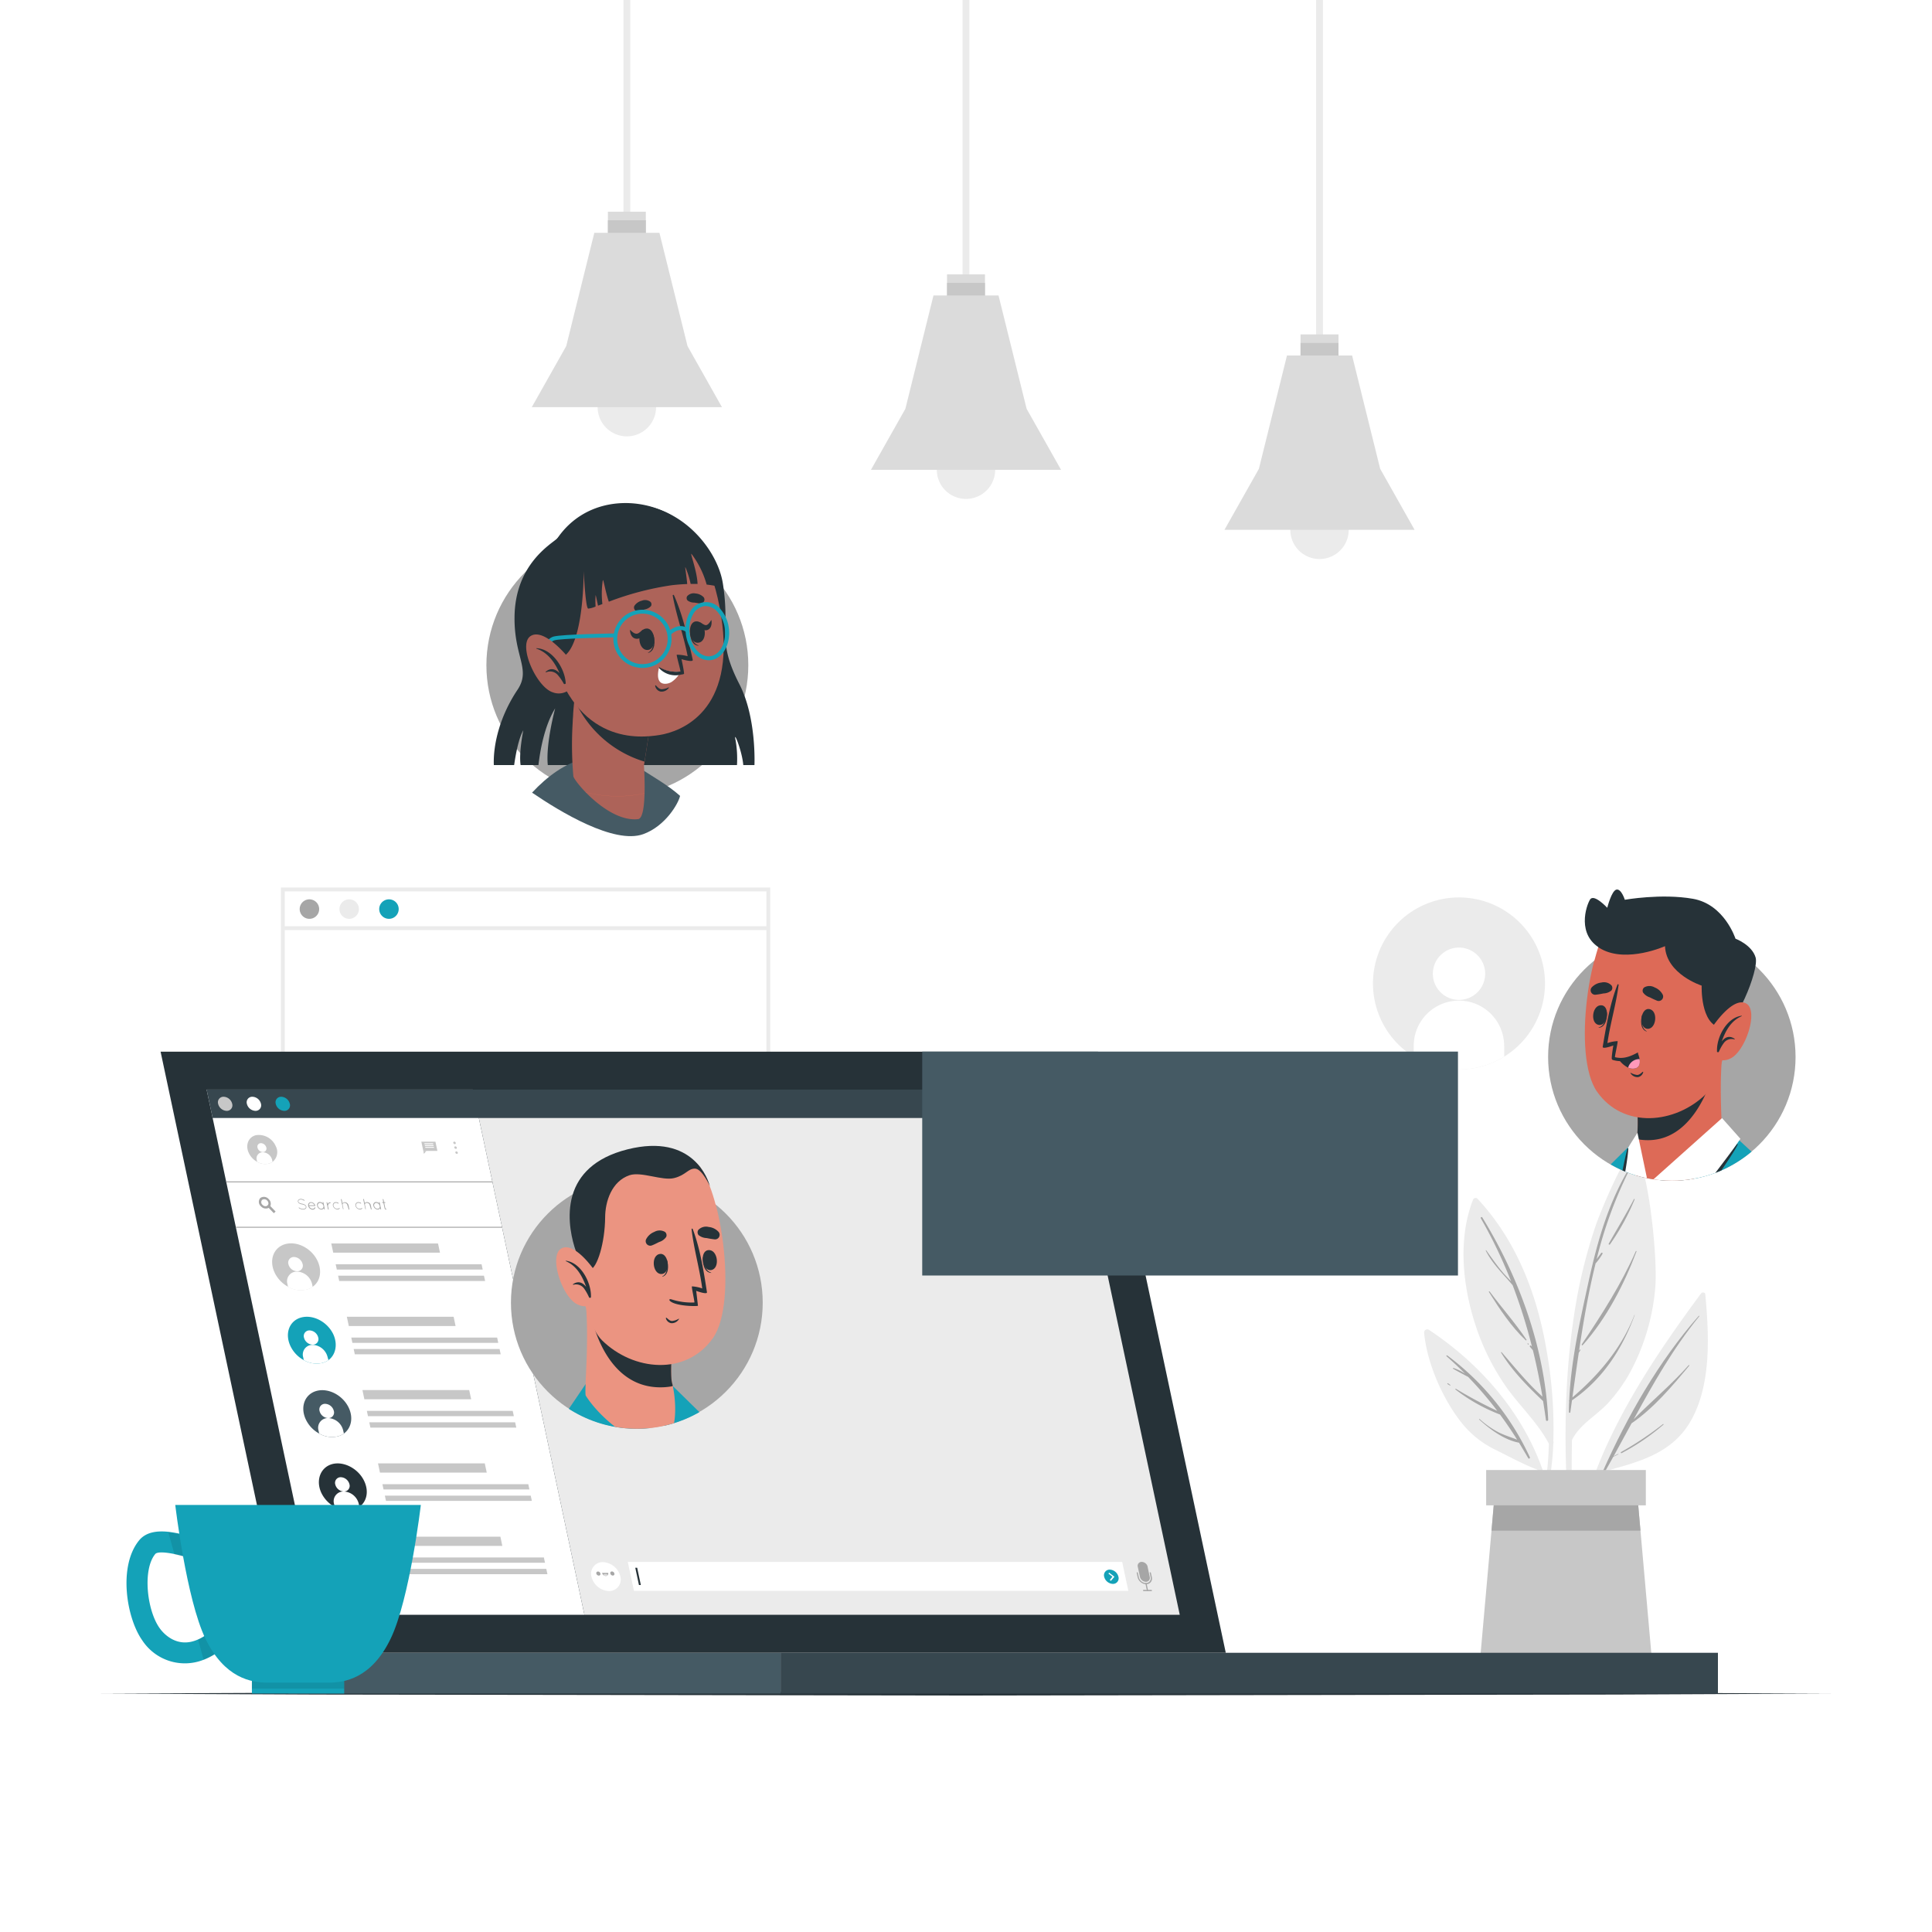 <svg class="animated" id="freepik_stories-work-chat" xmlns="http://www.w3.org/2000/svg" xmlns:xlink="http://www.w3.org/1999/xlink" viewBox="0 0 500 500" version="1.1" xmlns:svgjs="http://svgjs.com/svgjs"><style>svg#freepik_stories-work-chat:not(.animated) .animable {opacity: 0;}svg#freepik_stories-work-chat.animated #freepik--background-complete--inject-90 {animation: 1s 1 forwards cubic-bezier(.36,-0.01,.5,1.38) slideRight;animation-delay: 0s;}svg#freepik_stories-work-chat.animated #freepik--Desk--inject-90 {animation: 1s 1 forwards cubic-bezier(.36,-0.01,.5,1.38) slideLeft;animation-delay: 0s;}svg#freepik_stories-work-chat.animated #freepik--Device--inject-90 {animation: 1s 1 forwards cubic-bezier(.36,-0.01,.5,1.38) lightSpeedRight;animation-delay: 0s;}svg#freepik_stories-work-chat.animated #freepik--Mug--inject-90 {animation: 1s 1 forwards cubic-bezier(.36,-0.01,.5,1.38) lightSpeedLeft;animation-delay: 0s;}svg#freepik_stories-work-chat.animated #elx9owe9ceyw {animation: 1s 1 forwards cubic-bezier(.36,-0.01,.5,1.38) zoomIn;animation-delay: 0s;}svg#freepik_stories-work-chat.animated #elsvamwqthwob {animation: 1s 1 forwards cubic-bezier(.36,-0.01,.5,1.38) zoomIn;animation-delay: 0.037s;opacity: 0}svg#freepik_stories-work-chat.animated #elta2fy73qwyq {animation: 1s 1 forwards cubic-bezier(.36,-0.01,.5,1.38) zoomIn;animation-delay: 0.074s;opacity: 0}svg#freepik_stories-work-chat.animated #elwh6hf4p23i {animation: 1s 1 forwards cubic-bezier(.36,-0.01,.5,1.38) zoomIn;animation-delay: 0.111s;opacity: 0}svg#freepik_stories-work-chat.animated #elcpcrm2jtn5u {animation: 1s 1 forwards cubic-bezier(.36,-0.01,.5,1.38) zoomIn;animation-delay: 0.148s;opacity: 0}svg#freepik_stories-work-chat.animated #el435if9rqcdr {animation: 1s 1 forwards cubic-bezier(.36,-0.01,.5,1.38) zoomIn;animation-delay: 0.185s;opacity: 0}svg#freepik_stories-work-chat.animated #eltvrfl4ncdif {animation: 1s 1 forwards cubic-bezier(.36,-0.01,.5,1.38) zoomIn;animation-delay: 0.222s;opacity: 0}svg#freepik_stories-work-chat.animated #elpgsce35ibqn {animation: 1s 1 forwards cubic-bezier(.36,-0.01,.5,1.38) zoomIn;animation-delay: 0.259s;opacity: 0}svg#freepik_stories-work-chat.animated #ele90jai1kgss {animation: 1s 1 forwards cubic-bezier(.36,-0.01,.5,1.38) zoomIn;animation-delay: 0.296s;opacity: 0}svg#freepik_stories-work-chat.animated #elmmn3h0n06r {animation: 1s 1 forwards cubic-bezier(.36,-0.01,.5,1.38) zoomIn;animation-delay: 0.333s;opacity: 0}svg#freepik_stories-work-chat.animated #elz4ud3rrqqa {animation: 1s 1 forwards cubic-bezier(.36,-0.01,.5,1.38) zoomIn;animation-delay: 0.37s;opacity: 0}svg#freepik_stories-work-chat.animated #el2z63b80xhwa {animation: 1s 1 forwards cubic-bezier(.36,-0.01,.5,1.38) zoomIn;animation-delay: 0.407s;opacity: 0}svg#freepik_stories-work-chat.animated #elemnrjd7hj6b {animation: 1s 1 forwards cubic-bezier(.36,-0.01,.5,1.38) zoomIn;animation-delay: 0.444s;opacity: 0}svg#freepik_stories-work-chat.animated #elpnx6a4p74ne {animation: 1s 1 forwards cubic-bezier(.36,-0.01,.5,1.38) zoomIn;animation-delay: 0.481s;opacity: 0}svg#freepik_stories-work-chat.animated #el3jmlwvyg1p6 {animation: 1s 1 forwards cubic-bezier(.36,-0.01,.5,1.38) zoomIn;animation-delay: 0.519s;opacity: 0}svg#freepik_stories-work-chat.animated #elpo3n7dc6bli {animation: 1s 1 forwards cubic-bezier(.36,-0.01,.5,1.38) zoomIn;animation-delay: 0.556s;opacity: 0}svg#freepik_stories-work-chat.animated #eld7zlcs525bp {animation: 1s 1 forwards cubic-bezier(.36,-0.01,.5,1.38) zoomIn;animation-delay: 0.593s;opacity: 0}svg#freepik_stories-work-chat.animated #elx3i89f61kia {animation: 1s 1 forwards cubic-bezier(.36,-0.01,.5,1.38) zoomIn;animation-delay: 0.63s;opacity: 0}svg#freepik_stories-work-chat.animated #ellfhqjqdngqd {animation: 1s 1 forwards cubic-bezier(.36,-0.01,.5,1.38) zoomIn;animation-delay: 0.667s;opacity: 0}svg#freepik_stories-work-chat.animated #el3q79ul0ii2v {animation: 1s 1 forwards cubic-bezier(.36,-0.01,.5,1.38) zoomIn;animation-delay: 0.704s;opacity: 0}svg#freepik_stories-work-chat.animated #elwik9xaw64il {animation: 1s 1 forwards cubic-bezier(.36,-0.01,.5,1.38) zoomIn;animation-delay: 0.741s;opacity: 0}svg#freepik_stories-work-chat.animated #elrawhdw4v80k {animation: 1s 1 forwards cubic-bezier(.36,-0.01,.5,1.38) zoomIn;animation-delay: 0.778s;opacity: 0}svg#freepik_stories-work-chat.animated #elelc4jverj2k {animation: 1s 1 forwards cubic-bezier(.36,-0.01,.5,1.38) zoomIn;animation-delay: 0.815s;opacity: 0}svg#freepik_stories-work-chat.animated #el239jr1g2hjg {animation: 1s 1 forwards cubic-bezier(.36,-0.01,.5,1.38) zoomIn;animation-delay: 0.852s;opacity: 0}svg#freepik_stories-work-chat.animated #eljbagi1g0ixs {animation: 1s 1 forwards cubic-bezier(.36,-0.01,.5,1.38) zoomIn;animation-delay: 0.889s;opacity: 0}svg#freepik_stories-work-chat.animated #elsn959tp84lp {animation: 1s 1 forwards cubic-bezier(.36,-0.01,.5,1.38) zoomIn;animation-delay: 0.926s;opacity: 0}svg#freepik_stories-work-chat.animated #el699ajw82m2 {animation: 1s 1 forwards cubic-bezier(.36,-0.01,.5,1.38) zoomIn;animation-delay: 0.963s;opacity: 0}svg#freepik_stories-work-chat.animated #freepik--speech-bubbles--inject-90 {animation: 1s 1 forwards cubic-bezier(.36,-0.01,.5,1.38) zoomIn,1.5s Infinite  linear floating;animation-delay: 0s,1s;}svg#freepik_stories-work-chat.animated #freepik--character-3--inject-90 {animation: 1s 1 forwards cubic-bezier(.36,-0.01,.5,1.38) lightSpeedLeft;animation-delay: 0s;}svg#freepik_stories-work-chat.animated #freepik--character-2--inject-90 {animation: 1s 1 forwards cubic-bezier(.36,-0.01,.5,1.38) slideUp;animation-delay: 0s;}svg#freepik_stories-work-chat.animated #freepik--character-1--inject-90 {animation: 1s 1 forwards cubic-bezier(.36,-0.01,.5,1.38) zoomIn;animation-delay: 0s;}            @keyframes slideRight {                0% {                    opacity: 0;                    transform: translateX(30px);                }                100% {                    opacity: 1;                    transform: translateX(0);                }            }                    @keyframes slideLeft {                0% {                    opacity: 0;                    transform: translateX(-30px);                }                100% {                    opacity: 1;                    transform: translateX(0);                }            }                    @keyframes lightSpeedRight {              from {                transform: translate3d(50%, 0, 0) skewX(-20deg);                opacity: 0;              }              60% {                transform: skewX(10deg);                opacity: 1;              }              80% {                transform: skewX(-2deg);              }              to {                opacity: 1;                transform: translate3d(0, 0, 0);              }            }                    @keyframes lightSpeedLeft {              from {                transform: translate3d(-50%, 0, 0) skewX(20deg);                opacity: 0;              }              60% {                transform: skewX(-10deg);                opacity: 1;              }              80% {                transform: skewX(2deg);              }              to {                opacity: 1;                transform: translate3d(0, 0, 0);              }            }                    @keyframes zoomIn {                0% {                    opacity: 0;                    transform: scale(0.5);                }                100% {                    opacity: 1;                    transform: scale(1);                }            }                    @keyframes floating {                0% {                    opacity: 1;                    transform: translateY(0px);                }                50% {                    transform: translateY(-10px);                }                100% {                    opacity: 1;                    transform: translateY(0px);                }            }                    @keyframes slideUp {                0% {                    opacity: 0;                    transform: translateY(30px);                }                100% {                    opacity: 1;                    transform: inherit;                }            }        </style><g id="freepik--background-complete--inject-90" class="animable" style="transform-origin: 257.344px 219px;"><rect x="340.61" width="1.77" height="94.41" style="fill: rgb(235, 235, 235); transform-origin: 341.495px 47.205px;" id="el3xtpgk8wkgp" class="animable"></rect><rect x="336.58" y="86.54" width="9.82" height="6.64" style="fill: rgb(219, 219, 219); transform-origin: 341.49px 89.86px;" id="elpss3uw9nopq" class="animable"></rect><rect x="336.58" y="88.75" width="9.82" height="4.43" style="fill: rgb(199, 199, 199); transform-origin: 341.49px 90.965px;" id="eljt7qk2g5rem" class="animable"></rect><g id="el4k37h4c3s2v"><circle cx="341.49" cy="137.12" r="7.56" style="fill: rgb(235, 235, 235); transform-origin: 341.49px 137.12px; transform: rotate(-13.24deg);" class="animable"></circle></g><polygon points="366.1 137.12 316.89 137.12 325.8 121.33 333.07 92 349.92 92 357.19 121.33 366.1 137.12" style="fill: rgb(219, 219, 219); transform-origin: 341.495px 114.56px;" id="eljnnl137070e" class="animable"></polygon><rect x="249.11" width="1.77" height="78.88" style="fill: rgb(235, 235, 235); transform-origin: 249.995px 39.44px;" id="elxyahbtwnk3i" class="animable"></rect><rect x="245.09" y="71.01" width="9.82" height="6.64" style="fill: rgb(219, 219, 219); transform-origin: 250px 74.33px;" id="elbpg8h976n8r" class="animable"></rect><rect x="245.09" y="73.22" width="9.82" height="4.43" style="fill: rgb(199, 199, 199); transform-origin: 250px 75.435px;" id="elsji9th6r55" class="animable"></rect><path d="M257.56,121.59A7.56,7.56,0,1,1,250,114,7.55,7.55,0,0,1,257.56,121.59Z" style="fill: rgb(235, 235, 235); transform-origin: 250px 121.56px;" id="el7ctjtxxc5fx" class="animable"></path><polygon points="274.6 121.59 225.4 121.59 234.31 105.8 241.58 76.47 258.42 76.47 265.69 105.8 274.6 121.59" style="fill: rgb(219, 219, 219); transform-origin: 250px 99.03px;" id="el2iconoa457j" class="animable"></polygon><rect x="161.35" width="1.77" height="62.66" style="fill: rgb(235, 235, 235); transform-origin: 162.235px 31.33px;" id="ell4z9op5qub" class="animable"></rect><rect x="157.32" y="54.79" width="9.82" height="6.64" style="fill: rgb(219, 219, 219); transform-origin: 162.23px 58.11px;" id="elez3k02fmdr" class="animable"></rect><rect x="157.32" y="57" width="9.82" height="4.43" style="fill: rgb(199, 199, 199); transform-origin: 162.23px 59.215px;" id="el2zwux6bcwvc" class="animable"></rect><path d="M169.79,105.37a7.56,7.56,0,1,1-7.56-7.56A7.56,7.56,0,0,1,169.79,105.37Z" style="fill: rgb(235, 235, 235); transform-origin: 162.23px 105.37px;" id="elo1vcfluvktf" class="animable"></path><polygon points="186.84 105.37 137.63 105.37 146.54 89.57 153.81 60.25 170.66 60.25 177.93 89.57 186.84 105.37" style="fill: rgb(219, 219, 219); transform-origin: 162.235px 82.81px;" id="el0j6hl1dai186" class="animable"></polygon><path d="M440.23,334.74C426.11,353.85,411.4,376,407.81,400c0,.37.54.49.63.13a141.55,141.55,0,0,1,6.24-19.2c9.28-2.55,18.38-4.65,23.26-13.86,5-9.46,4.33-21.81,3.39-32.12C441.26,334.4,440.51,334.37,440.23,334.74Z" style="fill: rgb(235, 235, 235); transform-origin: 424.899px 367.42px;" id="elvjaxynoczql" class="animable"></path><path d="M414.82,380.75c6.34-14.22,14.48-28.51,24.82-40.21.07-.08.18,0,.12.12-6.78,8.33-11.92,17.4-16.95,26.64,4.67-4.75,9.79-9,14.22-14,.09-.1.22.05.14.14-4.39,5.28-9.2,11-14.92,14.91-1.54,2.84-3.08,5.68-4.65,8.52.38-.22.78-.41,1.17-.6.07,0,.13.07.06.1-.43.22-.87.45-1.32.65-.74,1.34-1.48,2.69-2.24,4C415.1,381.32,414.68,381.05,414.82,380.75Z" style="fill: rgb(166, 166, 166); transform-origin: 427.285px 360.829px;" id="el76mmlvk6qxk" class="animable"></path><path d="M419.53,375.79a83.75,83.75,0,0,0,10.84-7.23c.09-.08.22.05.13.13a57.65,57.65,0,0,1-10.81,7.37C419.51,376.15,419.36,375.89,419.53,375.79Z" style="fill: rgb(166, 166, 166); transform-origin: 424.993px 372.307px;" id="elex02w9f1ms" class="animable"></path><path d="M406.18,396.44c0,.29.52.29.52,0,.07-7.9,0-15.83.12-23.75,2-4.09,6.37-6.34,9.38-9.61a42,42,0,0,0,5.63-7.84,56.06,56.06,0,0,0,6.53-21.78c.84-8.44-2.37-36.3-5.93-35.34-1.84.51-7.81,14.31-9.4,18.87a132,132,0,0,0-5.62,23.13C404.53,358.67,404.77,377.75,406.18,396.44Z" style="fill: rgb(235, 235, 235); transform-origin: 416.83px 347.377px;" id="el2rwwazl8ai6" class="animable"></path><path d="M406.12,362.39l0,0c.43-10,2.68-20.07,4.79-29.76,2.27-10.44,4.92-20.26,10.29-29.57a.15.15,0,0,1,.27.15,109.71,109.71,0,0,0-8.27,22.7c.36-.56.8-1.09,1.17-1.63.15-.21.49,0,.35.21a15.16,15.16,0,0,1-1.68,2.37s-.05,0-.07,0c-1.85,7.46-3.18,15.09-4.31,22.7l.25-.3a.08.08,0,0,1,.12.09c-.14.26-.3.51-.45.76-.58,3.86-1.11,7.72-1.64,11.54,6.88-5.88,12.75-12.81,16.06-21.35,0,0,.08,0,.07,0-3.25,8.86-8.36,16.73-16.24,22.1-.14,1-.29,2.06-.43,3.09,0,.21-.37.15-.37-.05,0-.91,0-1.83.08-2.74A.21.21,0,0,1,406.12,362.39Z" style="fill: rgb(166, 166, 166); transform-origin: 414.55px 334.302px;" id="el080r7v49xrox" class="animable"></path><path d="M409.36,347.92c5.26-7.85,10.17-15.47,14-24.14,0-.09.21,0,.17.08-3.24,8.61-7.78,17.34-13.92,24.26C409.5,348.26,409.26,348.08,409.36,347.92Z" style="fill: rgb(166, 166, 166); transform-origin: 416.436px 335.956px;" id="elqd1pdqt69ni" class="animable"></path><path d="M416.35,321.85c2.18-3.86,4.47-7.61,6.52-11.53.06-.11.21,0,.17.09A60.14,60.14,0,0,1,416.69,322C416.54,322.24,416.22,322.07,416.35,321.85Z" style="fill: rgb(166, 166, 166); transform-origin: 419.683px 316.195px;" id="elsa63z7s70im" class="animable"></path><path d="M415.5,323.52s0,.07,0,.07S415.46,323.52,415.5,323.52Z" style="fill: rgb(166, 166, 166); transform-origin: 415.491px 323.555px;" id="el0pab1ygdb3c" class="animable"></path><path d="M400.84,373.61A80.47,80.47,0,0,1,399,389.17c.09.56.17,1.12.25,1.7A74.08,74.08,0,0,0,402,373.53a.52.52,0,0,0,0-.53v0a114.36,114.36,0,0,0-1.74-23.49c-2.44-14.5-7.78-28.43-17.9-39.3a.73.73,0,0,0-1.12.23c-4.08,10.38-2.66,22.77.82,33.12a60.58,60.58,0,0,0,8,15.74C393.6,364.16,398,368.28,400.84,373.61Z" style="fill: rgb(235, 235, 235); transform-origin: 390.413px 350.455px;" id="el5d4e9y2r3he" class="animable"></path><path d="M383.6,315.05c9.58,15.56,16.26,34,17.07,52.39,0,.33-.53.41-.58.08-.22-1.65-.48-3.29-.74-4.92h0c-4-3.8-8-7.81-10.88-12.56a.09.09,0,0,1,.14-.1c3.45,3.94,6.67,8,10.57,11.5-.69-4.07-1.5-8.07-2.47-12l-.76-.89c-.16-.19.12-.48.29-.28l.23.25a139.8,139.8,0,0,0-5-15.91c-2.44-2.92-5.17-5.43-6.95-8.94-.05-.09.07-.15.13-.07,1.43,2,2.81,4,4.43,5.88.65.74,1.36,1.44,2,2.16a124.28,124.28,0,0,0-7.85-16.36A.22.22,0,0,1,383.6,315.05Z" style="fill: rgb(166, 166, 166); transform-origin: 391.941px 341.351px;" id="el3vsl6os44jt" class="animable"></path><path d="M385.53,334.25c3.1,4.17,6.64,8.15,9.52,12.46.08.12-.1.25-.2.15-3.71-3.47-6.84-8.21-9.52-12.49C385.24,334.23,385.44,334.12,385.53,334.25Z" style="fill: rgb(166, 166, 166); transform-origin: 390.189px 340.544px;" id="elgiq16hyto67" class="animable"></path><path d="M395.48,347.67l.13.13c.09.1-.05.24-.14.15l-.13-.14A.1.1,0,0,1,395.48,347.67Z" style="fill: rgb(166, 166, 166); transform-origin: 395.48px 347.814px;" id="elnel3zly4grm" class="animable"></path><path d="M368.57,345c.77,8,5,17.57,10.12,23.74a25.11,25.11,0,0,0,8.21,6.4c3.55,1.76,7.27,3.79,11,5.23a71.55,71.55,0,0,1,3.87,13.77l.36-1.22c-2.36-20.27-15.48-37.59-32.25-48.71A.82.82,0,0,0,368.57,345Z" style="fill: rgb(235, 235, 235); transform-origin: 385.344px 369.089px;" id="el0y3hennbhesi" class="animable"></path><path d="M374.37,351c-.12-.1,0-.31.17-.22a68.71,68.71,0,0,1,21.38,26.35c.12.28-.26.52-.42.24q-1.17-2-2.38-4h0c-3.83-.72-7.46-3.41-10.3-6-.08-.07,0-.18.11-.12a23.69,23.69,0,0,0,4.85,3.41c1.56.79,3.24,1.29,4.86,1.93-1.42-2.26-2.89-4.42-4.44-6.51a45.12,45.12,0,0,1-11.51-6.47c-.11-.08,0-.26.11-.19a112.37,112.37,0,0,0,10.7,5.72,95.07,95.07,0,0,0-7.55-8.8c-1.31-.69-2.63-1.38-3.89-2.12a.11.11,0,0,1,.09-.19,13.86,13.86,0,0,1,3,1.46C377.6,353.94,376,352.43,374.37,351Z" style="fill: rgb(166, 166, 166); transform-origin: 385.132px 364.126px;" id="elhznfgpciitm" class="animable"></path><path d="M374.73,358a5,5,0,0,1,.64.46.07.07,0,0,1-.08.11,5.51,5.51,0,0,1-.67-.38A.11.11,0,0,1,374.73,358Z" style="fill: rgb(166, 166, 166); transform-origin: 374.979px 358.282px;" id="eldbynelvk0i" class="animable"></path><polygon points="428.26 438 382.29 438 386 396.13 386.81 386.9 423.74 386.9 424.55 396.13 428.26 438" style="fill: rgb(199, 199, 199); transform-origin: 405.275px 412.45px;" id="el7sxux9zdox" class="animable"></polygon><polygon points="424.55 396.13 386 396.13 386.81 386.9 423.74 386.9 424.55 396.13" style="fill: rgb(166, 166, 166); transform-origin: 405.275px 391.515px;" id="el1c1y8ccokcv" class="animable"></polygon><rect x="384.62" y="380.44" width="41.32" height="9.14" style="fill: rgb(199, 199, 199); transform-origin: 405.28px 385.01px;" id="elfef8a4et3zs" class="animable"></rect><path d="M199.34,316.33H72.7V229.69H199.34Zm-125.64-1H198.34V230.69H73.7Z" style="fill: rgb(235, 235, 235); transform-origin: 136.02px 273.01px;" id="elztambib5cbf" class="animable"></path><path d="M82.6,235.27a2.52,2.52,0,1,1-2.52-2.52A2.52,2.52,0,0,1,82.6,235.27Z" style="fill: rgb(166, 166, 166); transform-origin: 80.08px 235.27px;" id="elxeh3sh6l1gm" class="animable"></path><path d="M92.89,235.27a2.52,2.52,0,1,1-2.52-2.52A2.52,2.52,0,0,1,92.89,235.27Z" style="fill: rgb(235, 235, 235); transform-origin: 90.37px 235.27px;" id="ely1w1ozunel9" class="animable"></path><path d="M103.18,235.27a2.52,2.52,0,1,1-2.52-2.52A2.51,2.51,0,0,1,103.18,235.27Z" style="fill: rgb(20, 162, 184); transform-origin: 100.66px 235.27px;" id="elmshcgwve5c" class="animable"></path><rect x="73.2" y="239.71" width="125.64" height="1" style="fill: rgb(235, 235, 235); transform-origin: 136.02px 240.21px;" id="eltnjnd44npqf" class="animable"></rect><path d="M389.29,273.45a21.71,21.71,0,0,1-6.42,2.69,22.26,22.26,0,1,1,6.42-2.69Z" style="fill: rgb(235, 235, 235); transform-origin: 377.583px 254.517px;" id="el8toxfvn1wrk" class="animable"></path><path d="M384.36,252a6.77,6.77,0,1,1-6.77-6.77A6.78,6.78,0,0,1,384.36,252Z" style="fill: rgb(255, 255, 255); transform-origin: 377.59px 252px;" id="el7q86govsc" class="animable"></path><path d="M389.29,270.66v2.79a21.71,21.71,0,0,1-6.42,2.69,22.13,22.13,0,0,1-17-2.7v-2.78a11.7,11.7,0,0,1,23.4,0Z" style="fill: rgb(255, 255, 255); transform-origin: 377.58px 267.88px;" id="els9xqaqjfrw" class="animable"></path></g><g id="freepik--Desk--inject-90" class="animable" style="transform-origin: 250px 438.3px;"><polygon points="26.18 438.3 82.14 438.06 138.09 437.97 250 437.8 361.91 437.97 417.87 438.06 473.82 438.3 417.87 438.55 361.91 438.63 250 438.8 138.09 438.63 82.14 438.55 26.18 438.3" style="fill: rgb(38, 50, 56); transform-origin: 250px 438.3px;" id="elg9okm9kfvlw" class="animable"></polygon></g><g id="freepik--Device--inject-90" class="animable" style="transform-origin: 243.08px 355.23px;"><rect x="74.63" y="427.74" width="127.4" height="10.55" style="fill: rgb(69, 90, 100); transform-origin: 138.33px 433.015px;" id="ela932w471ox" class="animable"></rect><rect x="202.02" y="427.74" width="242.58" height="10.55" style="fill: rgb(55, 71, 79); transform-origin: 323.31px 433.015px;" id="eldbto1v8jvdl" class="animable"></rect><polygon points="317.23 427.74 74.63 427.74 41.56 272.17 284.16 272.17 317.23 427.74" style="fill: rgb(38, 50, 56); transform-origin: 179.395px 349.955px;" id="elyqf0quwk47q" class="animable"></polygon><polygon points="151.25 417.91 82.36 417.91 53.47 281.99 122.36 281.99 151.25 417.91" style="fill: rgb(255, 255, 255); transform-origin: 102.36px 349.95px;" id="elwm5sd70kzi" class="animable"></polygon><path d="M80.92,333a4.6,4.6,0,0,1-1.6.73,6.55,6.55,0,0,1-4.78-.73,8.2,8.2,0,0,1-3.5-3.72c-1.48-3.26-.19-6.54,2.9-7.33s6.79,1.2,8.28,4.45C83.42,329.06,82.81,331.7,80.92,333Z" style="fill: rgb(199, 199, 199); transform-origin: 76.632px 327.837px;" id="elqrsv5izui8g" class="animable"></path><path d="M78.33,327.19A1.44,1.44,0,0,1,76.88,329a2.39,2.39,0,0,1-2.24-1.84,1.45,1.45,0,0,1,1.45-1.85A2.41,2.41,0,0,1,78.33,327.19Z" style="fill: rgb(255, 255, 255); transform-origin: 76.481px 327.155px;" id="ellkzgahri81" class="animable"></path><path d="M80.76,332.28l.16.76a4.6,4.6,0,0,1-1.6.73,6.55,6.55,0,0,1-4.78-.73l-.16-.76a2.5,2.5,0,0,1,2.51-3.19A4.17,4.17,0,0,1,80.76,332.28Z" style="fill: rgb(255, 255, 255); transform-origin: 77.601px 331.513px;" id="eltqhtypvapgl" class="animable"></path><polygon points="113.87 324.19 86.24 324.19 85.73 321.81 113.36 321.81 113.87 324.19" style="fill: rgb(199, 199, 199); transform-origin: 99.8px 323px;" id="elka29ivbqb7" class="animable"></polygon><polygon points="124.92 328.56 87.17 328.56 86.87 327.19 124.63 327.19 124.92 328.56" style="fill: rgb(199, 199, 199); transform-origin: 105.895px 327.875px;" id="elf2h2s55fm7l" class="animable"></polygon><polygon points="125.55 331.52 87.79 331.52 87.5 330.15 125.25 330.15 125.55 331.52" style="fill: rgb(199, 199, 199); transform-origin: 106.525px 330.835px;" id="el7xxh3rdyaz" class="animable"></polygon><path d="M85,352a4.64,4.64,0,0,1-1.59.73,6.57,6.57,0,0,1-4.79-.73,8.13,8.13,0,0,1-3.49-3.72c-1.49-3.26-.2-6.54,2.89-7.33s6.79,1.2,8.28,4.45C87.45,348,86.84,350.67,85,352Z" style="fill: rgb(20, 162, 184); transform-origin: 80.697px 346.837px;" id="elhwidj7lu1vk" class="animable"></path><path d="M82.36,346.16A1.44,1.44,0,0,1,80.91,348a2.4,2.4,0,0,1-2.24-1.84,1.45,1.45,0,0,1,1.45-1.85A2.41,2.41,0,0,1,82.36,346.16Z" style="fill: rgb(255, 255, 255); transform-origin: 80.515px 346.155px;" id="elbqk4vs3ey6b" class="animable"></path><path d="M84.79,351.25,85,352a4.64,4.64,0,0,1-1.59.73,6.57,6.57,0,0,1-4.79-.73l-.16-.76a2.5,2.5,0,0,1,2.51-3.19A4.17,4.17,0,0,1,84.79,351.25Z" style="fill: rgb(255, 255, 255); transform-origin: 81.681px 350.473px;" id="el7hannnr54vd" class="animable"></path><polygon points="117.9 343.17 90.27 343.17 89.76 340.78 117.4 340.78 117.9 343.17" style="fill: rgb(199, 199, 199); transform-origin: 103.83px 341.975px;" id="elqvjc8vdu7o" class="animable"></polygon><polygon points="128.95 347.53 91.2 347.53 90.91 346.16 128.66 346.16 128.95 347.53" style="fill: rgb(199, 199, 199); transform-origin: 109.93px 346.845px;" id="elm5a0tm8oab" class="animable"></polygon><polygon points="129.58 350.49 91.83 350.49 91.53 349.12 129.29 349.12 129.58 350.49" style="fill: rgb(199, 199, 199); transform-origin: 110.555px 349.805px;" id="el1mk412esz0v" class="animable"></polygon><path d="M89,371a4.64,4.64,0,0,1-1.59.73A6.57,6.57,0,0,1,82.6,371a8.13,8.13,0,0,1-3.49-3.72c-1.49-3.25-.19-6.54,2.89-7.33s6.8,1.2,8.29,4.45C91.48,367,90.87,369.64,89,371Z" style="fill: rgb(69, 90, 100); transform-origin: 84.697px 365.839px;" id="el3h8iru45m0h" class="animable"></path><path d="M86.39,365.13A1.44,1.44,0,0,1,84.94,367a2.4,2.4,0,0,1-2.24-1.84,1.45,1.45,0,0,1,1.46-1.85A2.4,2.4,0,0,1,86.39,365.13Z" style="fill: rgb(255, 255, 255); transform-origin: 84.55px 365.155px;" id="elq92fyqm4t89" class="animable"></path><path d="M88.82,370.22,89,371a4.64,4.64,0,0,1-1.59.73A6.57,6.57,0,0,1,82.6,371l-.16-.76A2.51,2.51,0,0,1,85,367,4.16,4.16,0,0,1,88.82,370.22Z" style="fill: rgb(255, 255, 255); transform-origin: 85.665px 369.448px;" id="el9siz2vgm56b" class="animable"></path><polygon points="121.94 362.14 94.3 362.14 93.8 359.75 121.43 359.75 121.94 362.14" style="fill: rgb(199, 199, 199); transform-origin: 107.87px 360.945px;" id="eld1paaznrrnp" class="animable"></polygon><polygon points="132.98 366.5 95.23 366.5 94.94 365.13 132.69 365.13 132.98 366.5" style="fill: rgb(199, 199, 199); transform-origin: 113.96px 365.815px;" id="el0hmlzk9uo2wc" class="animable"></polygon><polygon points="133.61 369.46 95.86 369.46 95.57 368.09 133.32 368.09 133.61 369.46" style="fill: rgb(199, 199, 199); transform-origin: 114.59px 368.775px;" id="el5kvpiyz4h8o" class="animable"></polygon><path d="M93,390a4.75,4.75,0,0,1-1.59.74,6.63,6.63,0,0,1-4.79-.74,8.23,8.23,0,0,1-3.49-3.72C81.65,383,83,379.69,86,378.9s6.79,1.2,8.28,4.45C95.51,386,94.91,388.61,93,390Z" style="fill: rgb(38, 50, 56); transform-origin: 88.724px 384.814px;" id="elbl4r0y5ylre" class="animable"></path><path d="M90.43,384.1A1.46,1.46,0,0,1,89,386a2.41,2.41,0,0,1-2.24-1.85,1.46,1.46,0,0,1,1.46-1.85A2.41,2.41,0,0,1,90.43,384.1Z" style="fill: rgb(255, 255, 255); transform-origin: 88.602px 384.15px;" id="ela85xekjx2c6" class="animable"></path><path d="M92.85,389.19,93,390a4.75,4.75,0,0,1-1.59.74,6.63,6.63,0,0,1-4.79-.74l-.16-.76A2.51,2.51,0,0,1,89,386,4.15,4.15,0,0,1,92.85,389.19Z" style="fill: rgb(255, 255, 255); transform-origin: 89.675px 388.449px;" id="elxzbzrj51bme" class="animable"></path><polygon points="125.97 381.11 98.33 381.11 97.83 378.72 125.46 378.72 125.97 381.11" style="fill: rgb(199, 199, 199); transform-origin: 111.9px 379.915px;" id="ellbxsr5tpmen" class="animable"></polygon><polygon points="137.01 385.47 99.26 385.47 98.97 384.1 136.72 384.1 137.01 385.47" style="fill: rgb(199, 199, 199); transform-origin: 117.99px 384.785px;" id="elw0qv3trt11" class="animable"></polygon><polygon points="137.64 388.43 99.89 388.43 99.6 387.06 137.35 387.06 137.64 388.43" style="fill: rgb(199, 199, 199); transform-origin: 118.62px 387.745px;" id="el355vovertz2" class="animable"></polygon><path d="M97.05,408.92a4.8,4.8,0,0,1-1.6.74,6.6,6.6,0,0,1-4.78-.74,8.2,8.2,0,0,1-3.5-3.72c-1.48-3.25-.19-6.54,2.9-7.33s6.79,1.2,8.28,4.46C99.55,405,98.94,407.58,97.05,408.92Z" style="fill: rgb(199, 199, 199); transform-origin: 92.762px 403.759px;" id="elcd1qgs4x22m" class="animable"></path><path d="M94.46,403.07A1.45,1.45,0,0,1,93,404.92a2.4,2.4,0,0,1-2.23-1.85,1.45,1.45,0,0,1,1.45-1.85A2.41,2.41,0,0,1,94.46,403.07Z" style="fill: rgb(255, 255, 255); transform-origin: 92.615px 403.07px;" id="elw55ze3mt8xq" class="animable"></path><path d="M96.89,408.16l.16.76a4.8,4.8,0,0,1-1.6.74,6.6,6.6,0,0,1-4.78-.74l-.17-.76A2.51,2.51,0,0,1,93,405,4.18,4.18,0,0,1,96.89,408.16Z" style="fill: rgb(255, 255, 255); transform-origin: 93.732px 407.41px;" id="elfuygqjrgutd" class="animable"></path><polygon points="130 400.08 102.37 400.08 101.86 397.69 129.5 397.69 130 400.08" style="fill: rgb(199, 199, 199); transform-origin: 115.93px 398.885px;" id="elnjxihg4ybah" class="animable"></polygon><polygon points="141.05 404.44 103.3 404.44 103 403.07 140.75 403.07 141.05 404.44" style="fill: rgb(199, 199, 199); transform-origin: 122.025px 403.755px;" id="eljofg03tvhmf" class="animable"></polygon><polygon points="141.68 407.4 103.92 407.4 103.63 406.03 141.38 406.03 141.68 407.4" style="fill: rgb(199, 199, 199); transform-origin: 122.655px 406.715px;" id="elq3t0ggzl1u" class="animable"></polygon><path d="M70.55,300.68a3,3,0,0,1-1,.46,4.1,4.1,0,0,1-3-.46,5.07,5.07,0,0,1-2.17-2.31c-.93-2-.12-4.07,1.8-4.57a4.76,4.76,0,0,1,5.16,2.78A3.24,3.24,0,0,1,70.55,300.68Z" style="fill: rgb(199, 199, 199); transform-origin: 67.873px 297.489px;" id="elzn0pdyuabs" class="animable"></path><path d="M68.93,297a.9.9,0,0,1-.9,1.15A1.49,1.49,0,0,1,66.64,297a.9.9,0,0,1,.9-1.15A1.5,1.5,0,0,1,68.93,297Z" style="fill: rgb(255, 255, 255); transform-origin: 67.785px 297px;" id="el2j5vq25omjz" class="animable"></path><path d="M70.44,300.21l.11.47a3,3,0,0,1-1,.46,4.1,4.1,0,0,1-3-.46l-.1-.47a1.57,1.57,0,0,1,1.57-2A2.59,2.59,0,0,1,70.44,300.21Z" style="fill: rgb(255, 255, 255); transform-origin: 68.47px 299.727px;" id="el1xsqlpsohkn" class="animable"></path><path d="M117.85,298.3a.24.24,0,0,1,.25-.31.42.42,0,0,1,.39.31.26.26,0,0,1-.26.32A.4.4,0,0,1,117.85,298.3Z" style="fill: rgb(199, 199, 199); transform-origin: 118.168px 298.305px;" id="elyhwq47m6rsc" class="animable"></path><path d="M117.58,297a.25.25,0,0,1,.25-.32.41.41,0,0,1,.39.32.25.25,0,0,1-.25.32A.41.41,0,0,1,117.58,297Z" style="fill: rgb(199, 199, 199); transform-origin: 117.9px 297px;" id="elakg28z8iyw5" class="animable"></path><path d="M117.31,295.78a.25.25,0,0,1,.25-.32.41.41,0,0,1,.39.32.25.25,0,0,1-.25.32A.43.43,0,0,1,117.31,295.78Z" style="fill: rgb(199, 199, 199); transform-origin: 117.63px 295.78px;" id="elxu0lgyi2jmi" class="animable"></path><polygon points="113.2 297.85 109.55 297.85 109.04 295.46 112.69 295.46 113.2 297.85" style="fill: rgb(199, 199, 199); transform-origin: 111.12px 296.655px;" id="el5gkxve4zpn3" class="animable"></polygon><polygon points="109.55 297.85 109.71 298.62 110.34 297.85 109.55 297.85" style="fill: rgb(199, 199, 199); transform-origin: 109.945px 298.235px;" id="el05bmqyudmppn" class="animable"></polygon><polygon points="112.13 296.1 109.87 296.1 109.82 295.87 112.08 295.87 112.13 296.1" style="fill: rgb(255, 255, 255); transform-origin: 110.975px 295.985px;" id="elcj0fk0qel1s" class="animable"></polygon><polygon points="112.23 296.57 109.97 296.57 109.92 296.35 112.19 296.35 112.23 296.57" style="fill: rgb(255, 255, 255); transform-origin: 111.075px 296.46px;" id="el2mw9rrddn2q" class="animable"></polygon><polygon points="112.33 297.04 110.07 297.04 110.03 296.82 112.29 296.82 112.33 297.04" style="fill: rgb(255, 255, 255); transform-origin: 111.18px 296.93px;" id="elvf1he3288oh" class="animable"></polygon><polygon points="277.99 289.34 55.03 289.34 53.47 281.99 276.43 281.99 277.99 289.34" style="fill: rgb(55, 71, 79); transform-origin: 165.73px 285.665px;" id="elvk55kgqsgb" class="animable"></polygon><path d="M60.09,285.66a1.43,1.43,0,0,1-1.43,1.83,2.37,2.37,0,0,1-2.21-1.83,1.43,1.43,0,0,1,1.43-1.82A2.37,2.37,0,0,1,60.09,285.66Z" style="fill: rgb(199, 199, 199); transform-origin: 58.272px 285.665px;" id="elpt163ld581l" class="animable"></path><path d="M67.54,285.66a1.44,1.44,0,0,1-1.44,1.83,2.39,2.39,0,0,1-2.21-1.83,1.43,1.43,0,0,1,1.44-1.82A2.37,2.37,0,0,1,67.54,285.66Z" style="fill: rgb(255, 255, 255); transform-origin: 65.715px 285.665px;" id="elzenibx0ibu" class="animable"></path><path d="M75,285.66a1.43,1.43,0,0,1-1.43,1.83,2.37,2.37,0,0,1-2.21-1.83,1.43,1.43,0,0,1,1.43-1.82A2.37,2.37,0,0,1,75,285.66Z" style="fill: rgb(20, 162, 184); transform-origin: 73.181px 285.665px;" id="elccbi3gehbki" class="animable"></path><polygon points="277.99 289.34 123.92 289.34 151.25 417.91 305.32 417.91 277.99 289.34" style="fill: rgb(235, 235, 235); transform-origin: 214.62px 353.625px;" id="elq7a28hqpq8" class="animable"></polygon><polygon points="292.01 411.71 164.07 411.71 162.47 404.22 290.42 404.22 292.01 411.71" style="fill: rgb(255, 255, 255); transform-origin: 227.24px 407.965px;" id="elghb6s0wpzhc" class="animable"></polygon><path d="M289.45,408.06a1.45,1.45,0,0,1-1.45,1.85,2.42,2.42,0,0,1-2.24-1.85,1.45,1.45,0,0,1,1.46-1.84A2.4,2.4,0,0,1,289.45,408.06Z" style="fill: rgb(20, 162, 184); transform-origin: 287.606px 408.065px;" id="elemcib44z278" class="animable"></path><polygon points="287.04 407 288.41 408.06 287.5 409.13 287.21 408.88 287.9 408.06 286.86 407.25 287.04 407" style="fill: rgb(255, 255, 255); transform-origin: 287.635px 408.065px;" id="elkkrcy8gw3no" class="animable"></polygon><polygon points="165.85 410.2 165.36 410.2 164.41 405.73 164.9 405.73 165.85 410.2" style="fill: rgb(38, 50, 56); transform-origin: 165.13px 407.965px;" id="ell4ainnsp7dl" class="animable"></polygon><path d="M297,411.77a.2.2,0,0,1-.19-.15l-.38-1.8a.12.12,0,0,1,.12-.16.21.21,0,0,1,.19.16l.38,1.8A.12.12,0,0,1,297,411.77Z" style="fill: rgb(166, 166, 166); transform-origin: 296.773px 410.715px;" id="el57b5tl2mv43" class="animable"></path><path d="M298,411.77h-2a.2.2,0,0,1-.19-.15.13.13,0,0,1,.12-.16h2a.2.2,0,0,1,.19.16A.12.12,0,0,1,298,411.77Z" style="fill: rgb(166, 166, 166); transform-origin: 296.965px 411.615px;" id="elhibf43feyc5" class="animable"></path><path d="M297,405.49l.55,2.61a1,1,0,0,1-1,1.27,1.62,1.62,0,0,1-1.28-.71,1.49,1.49,0,0,1-.25-.56l-.56-2.61a1,1,0,0,1,1-1.27,1.52,1.52,0,0,1,1,.37,1.57,1.57,0,0,1,.55.84S297,405.47,297,405.49Z" style="fill: rgb(166, 166, 166); transform-origin: 296.005px 406.795px;" id="elp6gw71sqcse" class="animable"></path><path d="M296.64,410a2.24,2.24,0,0,1-1.38-.51,2.35,2.35,0,0,1-.85-1.33l-.23-1.1a.12.12,0,0,1,.12-.16.19.19,0,0,1,.18.16l.24,1.1a2,2,0,0,0,.71,1.11,1.83,1.83,0,0,0,1.22.42,1.23,1.23,0,0,0,1.12-1.58l-.22-1.05a.12.12,0,0,1,.12-.16.19.19,0,0,1,.18.16l.23,1.05a1.47,1.47,0,0,1-1.36,1.89Z" style="fill: rgb(166, 166, 166); transform-origin: 296.157px 408.45px;" id="el2tlbgzefatx" class="animable"></path><path d="M160.55,408a3,3,0,0,1-2.93,3.77,4.9,4.9,0,0,1-4.55-3.73,3,3,0,0,1,2.93-3.77A4.88,4.88,0,0,1,160.55,408Z" style="fill: rgb(255, 255, 255); transform-origin: 156.81px 408.02px;" id="elzs0fzschy2i" class="animable"></path><path d="M155.39,407.23a.41.41,0,0,1-.41.53.69.69,0,0,1-.65-.52.42.42,0,0,1,.42-.53A.68.68,0,0,1,155.39,407.23Z" style="fill: rgb(166, 166, 166); transform-origin: 154.862px 407.235px;" id="elm85qb12jdhn" class="animable"></path><path d="M159,407.22a.41.41,0,0,1-.41.53.69.69,0,0,1-.64-.53.41.41,0,0,1,.41-.53A.69.69,0,0,1,159,407.22Z" style="fill: rgb(166, 166, 166); transform-origin: 158.475px 407.22px;" id="elwb0npyzu89t" class="animable"></path><path d="M157.41,407.06a.69.69,0,0,1-.07.5.62.62,0,0,1-.55.3,1,1,0,0,1-.69-.29,1,1,0,0,1-.28-.5Z" style="fill: rgb(166, 166, 166); transform-origin: 156.625px 407.46px;" id="elww8tcwvedm" class="animable"></path><path d="M157.34,407.56a.62.62,0,0,1-.55.3,1,1,0,0,1-.69-.29.77.77,0,0,1,.57-.23A1.14,1.14,0,0,1,157.34,407.56Z" style="fill: rgb(219, 219, 219); transform-origin: 156.72px 407.6px;" id="elitme7g4pgk" class="animable"></path><path d="M71.33,313.54l-.47.43-1.32-1.37-.48-.5a.55.55,0,0,0,.19-.12.69.69,0,0,0,.21-.37l.51.53Z" style="fill: rgb(166, 166, 166); transform-origin: 70.195px 312.79px;" id="el7gwdbs2cram" class="animable"></path><path d="M69.55,310.34a1.61,1.61,0,0,0-2.19-.29,1.5,1.5,0,0,0,.17,2.14,1.68,1.68,0,0,0,2,.41.83.83,0,0,0,.18-.13,1.11,1.11,0,0,0,.25-.33A1.62,1.62,0,0,0,69.55,310.34Zm-.3,1.64a.55.55,0,0,1-.19.12,1,1,0,0,1-1.12-.29.89.89,0,0,1-.11-1.27,1,1,0,0,1,1.32.17,1.06,1.06,0,0,1,.31.9A.69.69,0,0,1,69.25,312Z" style="fill: rgb(166, 166, 166); transform-origin: 68.533px 311.257px;" id="elyj995p63yed" class="animable"></path><path d="M77.32,312.52a.08.08,0,0,1,.12,0,1.75,1.75,0,0,0,1,.35.83.83,0,0,0,.56-.18.39.39,0,0,0,.15-.4.54.54,0,0,0-.3-.37,2.08,2.08,0,0,0-.68-.23h0a1.81,1.81,0,0,1-.69-.23.73.73,0,0,1-.38-.47.51.51,0,0,1,.18-.51.9.9,0,0,1,.61-.2,1.93,1.93,0,0,1,.91.31.11.11,0,0,1,0,.13.07.07,0,0,1-.11,0,1.69,1.69,0,0,0-.81-.29.85.85,0,0,0-.52.16.39.39,0,0,0-.14.38.55.55,0,0,0,.28.33,2,2,0,0,0,.62.21h0a2.14,2.14,0,0,1,.75.25.8.8,0,0,1,.41.51.57.57,0,0,1-.2.55,1,1,0,0,1-.65.21,2.07,2.07,0,0,1-1.09-.39A.1.1,0,0,1,77.32,312.52Z" style="fill: rgb(166, 166, 166); transform-origin: 78.189px 311.655px;" id="elc0wtikcw5yh" class="animable"></path><path d="M79.77,312.07a.74.74,0,0,1,.73-.95,1.21,1.21,0,0,1,1.1.89h0a.08.08,0,0,1-.08.09H80a1,1,0,0,0,.89.73.54.54,0,0,0,.54-.35.09.09,0,0,1,.12,0,.11.11,0,0,1,.06.13.72.72,0,0,1-.68.44A1.23,1.23,0,0,1,79.77,312.07Zm.17-.15h1.44a1,1,0,0,0-.84-.62A.58.58,0,0,0,79.94,311.92Z" style="fill: rgb(166, 166, 166); transform-origin: 80.677px 312.085px;" id="eld4o340qk79" class="animable"></path><path d="M83.7,311.21l.36,1.72a.08.08,0,0,1-.07.1.13.13,0,0,1-.11-.1l-.06-.28a.72.72,0,0,1-.64.38,1.22,1.22,0,0,1-1.1-1,.72.72,0,0,1,.69-.95,1.14,1.14,0,0,1,.8.37l-.06-.28c0-.06,0-.09.07-.09A.11.11,0,0,1,83.7,311.21Zm0,.86a1,1,0,0,0-.88-.77.59.59,0,0,0-.55.77,1,1,0,0,0,.88.77A.59.59,0,0,0,83.69,312.07Z" style="fill: rgb(166, 166, 166); transform-origin: 83.052px 312.055px;" id="elry14wmdgfjb" class="animable"></path><path d="M84.51,311.21a.07.07,0,0,1,.08-.09.13.13,0,0,1,.11.09l.09.42a.06.06,0,0,1,0,0,.71.71,0,0,1,.67-.47.12.12,0,0,1,.11.09c0,.06,0,.1-.07.1a.54.54,0,0,0-.49.31,1.41,1.41,0,0,0-.13.44v0l.18.84c0,.06,0,.1-.07.1a.14.14,0,0,1-.12-.1Z" style="fill: rgb(166, 166, 166); transform-origin: 85.038px 312.079px;" id="el4v07csxd1i" class="animable"></path><path d="M86.17,312.07a.75.75,0,0,1,.78-.95,1.14,1.14,0,0,1,.65.21.11.11,0,0,1,0,.13.1.1,0,0,1-.13,0,.93.93,0,0,0-.53-.17.61.61,0,0,0-.63.77,1,1,0,0,0,1,.77.67.67,0,0,0,.46-.17.1.1,0,0,1,.13,0s0,.1,0,.13a.8.8,0,0,1-.56.21A1.25,1.25,0,0,1,86.17,312.07Z" style="fill: rgb(166, 166, 166); transform-origin: 87.021px 312.059px;" id="elleop8b1dauo" class="animable"></path><path d="M89.89,311.87a.75.75,0,0,0-.73-.56.44.44,0,0,0-.48.56l.22,1.06h0a0,0,0,0,1,0,0v0a.07.07,0,0,1-.05,0h0l-.08,0,0,0v0l-.22-1.06v0l-.31-1.45a.07.07,0,0,1,.07-.09.12.12,0,0,1,.12.09l.22,1a.61.61,0,0,1,.54-.28,1,1,0,0,1,1,.75l.22,1.06a.08.08,0,0,1-.07.1.13.13,0,0,1-.12-.1Z" style="fill: rgb(166, 166, 166); transform-origin: 89.325px 311.69px;" id="el8xv1s2dqodi" class="animable"></path><path d="M92,312.07a.75.75,0,0,1,.78-.95,1.14,1.14,0,0,1,.65.21.11.11,0,0,1,0,.13.1.1,0,0,1-.13,0,.93.93,0,0,0-.53-.17.61.61,0,0,0-.63.77,1,1,0,0,0,1,.77.67.67,0,0,0,.46-.17.1.1,0,0,1,.13,0s0,.1,0,.13a.8.8,0,0,1-.56.21A1.25,1.25,0,0,1,92,312.07Z" style="fill: rgb(166, 166, 166); transform-origin: 92.851px 312.059px;" id="elxdicxu1j36" class="animable"></path><path d="M95.67,311.87a.75.75,0,0,0-.73-.56.44.44,0,0,0-.48.56l.22,1.06h0a0,0,0,0,1,0,0v0a.07.07,0,0,1-.05,0h0l-.08,0,0,0a0,0,0,0,1,0,0l-.23-1.06v0L94,310.39a.07.07,0,0,1,.07-.09.12.12,0,0,1,.12.09l.21,1a.64.64,0,0,1,.55-.28,1,1,0,0,1,1,.75l.22,1.06a.08.08,0,0,1-.08.1.13.13,0,0,1-.11-.1Z" style="fill: rgb(166, 166, 166); transform-origin: 95.085px 311.66px;" id="eli6q03ajhb3" class="animable"></path><path d="M98.27,311.21l.36,1.72a.08.08,0,0,1-.07.1.13.13,0,0,1-.11-.1l-.06-.28a.72.72,0,0,1-.64.38,1.24,1.24,0,0,1-1.11-1,.73.73,0,0,1,.7-.95,1.14,1.14,0,0,1,.8.37l-.06-.28c0-.06,0-.09.07-.09A.13.13,0,0,1,98.27,311.21Zm0,.86a1,1,0,0,0-.88-.77.59.59,0,0,0-.55.77,1,1,0,0,0,.88.77A.59.59,0,0,0,98.26,312.07Z" style="fill: rgb(166, 166, 166); transform-origin: 97.619px 312.055px;" id="eltc227s94b2n" class="animable"></path><path d="M99.74,311.21a.07.07,0,0,1-.07.09h-.24l.29,1.39a.18.18,0,0,0,.17.14.15.15,0,0,1,.12.1.08.08,0,0,1-.08.1.41.41,0,0,1-.4-.34l-.3-1.39H99c-.09,0-.1,0-.11-.09s0-.09.07-.09h.24l-.15-.71a.08.08,0,0,1,.07-.1s.12.05.12.1l.16.71h.24A.12.12,0,0,1,99.74,311.21Z" style="fill: rgb(166, 166, 166); transform-origin: 99.45px 311.67px;" id="el34uzfe206lo" class="animable"></path><rect x="61.04" y="317.49" width="68.89" height="0.25" style="fill: rgb(166, 166, 166); transform-origin: 95.485px 317.615px;" id="elmeow17m3ibq" class="animable"></rect><rect x="58.55" y="305.75" width="68.89" height="0.25" style="fill: rgb(166, 166, 166); transform-origin: 92.995px 305.875px;" id="elcqnx7hu593q" class="animable"></rect></g><g id="freepik--Mug--inject-90" class="animable" style="transform-origin: 70.824px 413.885px;"><rect x="65.19" y="434.56" width="23.89" height="3.73" style="fill: rgb(20, 162, 184); transform-origin: 77.135px 436.425px;" id="elrar0pxtl1fi" class="animable"></rect><g id="elcmbi1j9l4wf"><rect x="65.19" y="434.56" width="23.89" height="2.46" style="opacity: 0.1; transform-origin: 77.135px 435.79px;" class="animable"></rect></g><path d="M36.83,424.54a13.18,13.18,0,0,0,15.88,5,17.75,17.75,0,0,0,3.38-1.77l-3-4.5a10.65,10.65,0,0,1-1.79,1c-5.69,2.58-9.29-1.9-10-2.93-3.28-4.6-4.45-15.11-1.13-19.15.22-.3,1.18-.78,5,0,.71.16,1.51.34,2.42.59a9.41,9.41,0,0,0,2.19.47l.09-2.7.27-2.7c-.25,0-.64-.15-1.14-.29a35.1,35.1,0,0,0-5.44-1.13c-2.83-.29-5.79,0-7.61,2.28C30.55,405.41,32.73,418.77,36.83,424.54Z" style="fill: rgb(20, 162, 184); transform-origin: 44.414px 413.405px;" id="eljb3i23fo24" class="animable"></path><g id="ela8h1iyxng6n"><path d="M53.05,423.32a10.65,10.65,0,0,1-1.79,1l1.45,5.26a17.75,17.75,0,0,0,3.38-1.77Z" style="opacity: 0.1; transform-origin: 53.675px 426.45px;" class="animable"></path></g><g id="el0k2u3npzhje"><path d="M43.55,396.53l1.61,5.76c.71.16,1.51.34,2.42.59a9.41,9.41,0,0,0,2.19.47l.09-2.7.27-2.7c-.25,0-.64-.15-1.14-.29A35.1,35.1,0,0,0,43.55,396.53Z" style="opacity: 0.1; transform-origin: 46.84px 399.94px;" class="animable"></path></g><path d="M108.91,389.48s-2.86,24.35-7.81,34.61-11.86,11.38-16.16,11.38H69.33c-4.3,0-11.21-1.14-16.16-11.38s-7.81-34.61-7.81-34.61Z" style="fill: rgb(20, 162, 184); transform-origin: 77.135px 412.475px;" id="elkvqf7e1vw0a" class="animable"></path></g><g id="freepik--speech-bubbles--inject-90" class="animable animator-active" style="transform-origin: 298.51px 270.075px;"><polygon points="238.67 330.1 377.32 330.1 377.32 272.15 238.67 272.15 238.67 272.15 238.67 330.1 238.67 330.1" style="fill: rgb(69, 90, 100); transform-origin: 307.995px 301.125px;" id="elx9owe9ceyw" class="animable"></polygon><polygon points="377.32 289.24 377.32 272.15 395.11 272.15 377.32 289.24" style="fill: rgb(69, 90, 100); transform-origin: 386.215px 280.695px;" id="elsvamwqthwob" class="animable"></polygon><rect x="249.24" y="282.17" width="117.5" height="1.1" style="fill: rgb(255, 255, 255); transform-origin: 307.99px 282.72px;" id="elta2fy73qwyq" class="animable"></rect><rect x="249.24" y="288.11" width="83.58" height="1.1" style="fill: rgb(255, 255, 255); transform-origin: 291.03px 288.66px;" id="elwh6hf4p23i" class="animable"></rect><rect x="249.24" y="300.01" width="104.07" height="1.1" style="fill: rgb(255, 255, 255); transform-origin: 301.275px 300.56px;" id="elcpcrm2jtn5u" class="animable"></rect><rect x="249.24" y="305.95" width="117.5" height="1.1" style="fill: rgb(255, 255, 255); transform-origin: 307.99px 306.5px;" id="el435if9rqcdr" class="animable"></rect><rect x="249.24" y="311.9" width="117.5" height="1.1" style="fill: rgb(255, 255, 255); transform-origin: 307.99px 312.45px;" id="eltvrfl4ncdif" class="animable"></rect><rect x="249.24" y="317.85" width="72.24" height="1.1" style="fill: rgb(255, 255, 255); transform-origin: 285.36px 318.4px;" id="elpgsce35ibqn" class="animable"></rect><rect x="219.71" y="165.33" width="138.65" height="48.9" style="fill: rgb(20, 162, 184); transform-origin: 289.035px 189.78px;" id="ele90jai1kgss" class="animable"></rect><polygon points="219.73 182.43 219.73 165.33 201.93 165.33 219.73 182.43" style="fill: rgb(20, 162, 184); transform-origin: 210.83px 173.88px;" id="elmmn3h0n06r" class="animable"></polygon><rect x="230.49" y="174.36" width="90.19" height="1.1" style="fill: rgb(255, 255, 255); transform-origin: 275.585px 174.91px;" id="elz4ud3rrqqa" class="animable"></rect><rect x="230.49" y="180.31" width="117.5" height="1.1" style="fill: rgb(255, 255, 255); transform-origin: 289.24px 180.86px;" id="el2z63b80xhwa" class="animable"></rect><rect x="230.49" y="186.26" width="117.5" height="1.1" style="fill: rgb(255, 255, 255); transform-origin: 289.24px 186.81px;" id="elemnrjd7hj6b" class="animable"></rect><rect x="230.49" y="192.2" width="104.56" height="1.1" style="fill: rgb(255, 255, 255); transform-origin: 282.77px 192.75px;" id="elpnx6a4p74ne" class="animable"></rect><rect x="230.49" y="198.15" width="117.5" height="1.1" style="fill: rgb(255, 255, 255); transform-origin: 289.24px 198.7px;" id="el3jmlwvyg1p6" class="animable"></rect><rect x="230.49" y="204.1" width="74.83" height="1.1" style="fill: rgb(255, 255, 255); transform-origin: 267.905px 204.65px;" id="elpo3n7dc6bli" class="animable"></rect><rect x="219.71" y="222.14" width="138.65" height="36.26" style="fill: rgb(20, 162, 184); transform-origin: 289.035px 240.27px;" id="eld7zlcs525bp" class="animable"></rect><polygon points="219.73 239.23 219.73 222.14 201.93 222.14 219.73 239.23" style="fill: rgb(20, 162, 184); transform-origin: 210.83px 230.685px;" id="elx3i89f61kia" class="animable"></polygon><rect x="230.49" y="231.17" width="117.21" height="1.1" style="fill: rgb(255, 255, 255); transform-origin: 289.095px 231.72px;" id="ellfhqjqdngqd" class="animable"></rect><rect x="230.49" y="237.12" width="88.35" height="1.1" style="fill: rgb(255, 255, 255); transform-origin: 274.665px 237.67px;" id="el3q79ul0ii2v" class="animable"></rect><rect x="230.49" y="243.06" width="101.84" height="1.1" style="fill: rgb(255, 255, 255); transform-origin: 281.41px 243.61px;" id="elwik9xaw64il" class="animable"></rect><rect x="230.49" y="249.01" width="68.06" height="1.1" style="fill: rgb(255, 255, 255); transform-origin: 264.52px 249.56px;" id="elrawhdw4v80k" class="animable"></rect><rect x="219.71" y="341.37" width="138.65" height="33.45" style="fill: rgb(20, 162, 184); transform-origin: 289.035px 358.095px;" id="elelc4jverj2k" class="animable"></rect><polygon points="219.71 358.46 219.71 341.37 201.91 341.37 219.71 358.46" style="fill: rgb(20, 162, 184); transform-origin: 210.81px 349.915px;" id="el239jr1g2hjg" class="animable"></polygon><rect x="230.49" y="350.4" width="108.42" height="1.1" style="fill: rgb(255, 255, 255); transform-origin: 284.7px 350.95px;" id="eljbagi1g0ixs" class="animable"></rect><rect x="230.49" y="356.34" width="80.34" height="1.1" style="fill: rgb(255, 255, 255); transform-origin: 270.66px 356.89px;" id="elsn959tp84lp" class="animable"></rect><rect x="230.49" y="362.29" width="100.88" height="1.1" style="fill: rgb(255, 255, 255); transform-origin: 280.93px 362.84px;" id="el699ajw82m2" class="animable"></rect></g><g id="freepik--character-3--inject-90" class="animable" style="transform-origin: 432.67px 275.951px;"><circle cx="432.67" cy="273.55" r="32.02" style="fill: rgb(166, 166, 166); transform-origin: 432.67px 273.55px;" id="eljtq15iea2t" class="animable"></circle><path d="M441.84,283.91s0,0,0,0" style="fill: none; stroke: rgb(245, 167, 158); stroke-linecap: round; stroke-linejoin: round; stroke-width: 0px; transform-origin: 441.84px 283.91px;" id="elpnuhtxla6ud" class="animable"></path><g style="clip-path: url(&quot;#freepik--clip-path--inject-90&quot;); transform-origin: 432.319px 275.951px;" id="elwnp5beahtid" class="animable"><path d="M423.51,294.77l2.83,12.84,20.72-15.31,7.43,6.84s-16.64,19.41-30.14,19.41c-7.08,0-8.47-16.25-8.47-16.25Z" style="fill: rgb(20, 162, 184); transform-origin: 435.185px 305.425px;" id="elv0yozztlkc" class="animable"></path><path d="M426.75,309.37c5.21,1.62,14.86-5.84,18.9-12.15.27-.43-.09-5.22-.25-11.05-.09-3.54-.1-7.49.15-11.09.06-.74-23,3.92-23,3.92a57.26,57.26,0,0,1,1.22,14,7.51,7.51,0,0,1-.26,1.47c0,.06,0,.15,0,.24C422.85,297.46,421.72,307.8,426.75,309.37Z" style="fill: rgb(221, 106, 87); transform-origin: 434.149px 292.298px;" id="elnnc7jrkc5l9" class="animable"></path><path d="M444.23,275.06c-1.57,6.28-6.52,20.56-18.41,20a14.13,14.13,0,0,1-2.31-.29c0-.09,0-.18,0-.24a6.73,6.73,0,0,0,.26-1.47V293a42,42,0,0,0-.16-7,68.24,68.24,0,0,0-1.06-6.89h0l.15-.1C424.51,278.62,439.61,275.58,444.23,275.06Z" style="fill: rgb(38, 50, 56); transform-origin: 433.39px 285.068px;" id="elss5c401we2m" class="animable"></path><path d="M447.51,246.41c2.78,7.92-.47,31.26-5.95,36.67-7.95,7.84-21.46,9.13-28.24-.54-6.58-9.37-1.81-39.72,4.36-44.69C426.78,230.54,443.39,234.72,447.51,246.41Z" style="fill: rgb(221, 106, 87); transform-origin: 429.339px 261.801px;" id="elotzjwaq7r2k" class="animable"></path><path d="M445.45,266c-5.47-.83-5.06-10.92-5.06-10.92s-9.17-2.94-9.49-10.21c0,0-9.76,4.37-16.39.79s-4-11.29-3-12.87,4.44,2.14,4.44,2.14,1.11-4.42,2.38-4.7,2.17,2.63,2.17,2.63,9.48-1.69,17.64-.25,11,10.32,11,10.32,4.24,1.58,5.21,4.86S448.93,266.49,445.45,266Z" style="fill: rgb(38, 50, 56); transform-origin: 432.298px 248.111px;" id="elnm5d7g23dm9" class="animable"></path><path d="M441.84,283.91s0,0,0,0" style="fill: none; stroke: rgb(245, 167, 158); stroke-linecap: round; stroke-linejoin: round; stroke-width: 0px; transform-origin: 441.84px 283.91px;" id="elhqvb4wkr5ye" class="animable"></path><path d="M425,262.59c0-.06.11.09.1.15-.26,1.57-.3,3.41,1.06,4.12,0,0,0,.1,0,.09C424.47,266.47,424.54,264,425,262.59Z" style="fill: rgb(38, 50, 56); transform-origin: 425.439px 264.763px;" id="eliv3y5cyflr" class="animable"></path><path d="M426.66,261.13c2.56.15,2.08,5.25-.29,5.12S424.52,261,426.66,261.13Z" style="fill: rgb(38, 50, 56); transform-origin: 426.593px 263.69px;" id="el3bi8h1bsbj" class="animable"></path><path d="M415.86,262c0-.06-.13.06-.13.13-.1,1.58-.48,3.38-2,3.77,0,0,0,.09,0,.09C415.54,265.89,416,263.5,415.86,262Z" style="fill: rgb(38, 50, 56); transform-origin: 414.807px 263.987px;" id="el1zlgku3if4h" class="animable"></path><path d="M414.61,260.19c-2.53-.43-3.21,4.65-.87,5.05S416.72,260.56,414.61,260.19Z" style="fill: rgb(38, 50, 56); transform-origin: 414.097px 262.713px;" id="elhal7c0al13w" class="animable"></path><path d="M428.9,259a20.71,20.71,0,0,1-1.91-.88,3.4,3.4,0,0,1-1.78-1.28,1.08,1.08,0,0,1,.3-1.29,2.7,2.7,0,0,1,2.72,0,4,4,0,0,1,2.11,1.92A1.16,1.16,0,0,1,428.9,259Z" style="fill: rgb(38, 50, 56); transform-origin: 427.766px 257.12px;" id="elud85q7d883l" class="animable"></path><path d="M412.88,257.44a18.39,18.39,0,0,0,2.08-.34,3.36,3.36,0,0,0,2.05-.74,1.07,1.07,0,0,0,.06-1.32,2.68,2.68,0,0,0-2.61-.76,4,4,0,0,0-2.55,1.28A1.16,1.16,0,0,0,412.88,257.44Z" style="fill: rgb(38, 50, 56); transform-origin: 414.464px 255.82px;" id="elsd6fkboxfy" class="animable"></path><path d="M425.11,277.4c-.41.33-.84.8-1.42.8a4.36,4.36,0,0,1-1.66-.56s-.1,0-.07.07a2.12,2.12,0,0,0,1.92,1.05,1.69,1.69,0,0,0,1.38-1.28C425.29,277.39,425.17,277.35,425.11,277.4Z" style="fill: rgb(38, 50, 56); transform-origin: 423.61px 278.07px;" id="elvlgs2d3532" class="animable"></path><path d="M423.91,272.6a5.4,5.4,0,0,1-3.85,2,7.09,7.09,0,0,1-1.95-.11l-.37-.08-.34-.09a.41.41,0,0,1-.28-.39h0a.75.75,0,0,1,0-.16v0l0-.13c.09-1.23.41-3.07.41-3.07-.47.18-2.85,1-2.75.33.88-5.24,1.85-11.06,3.82-16.08a.15.15,0,0,1,.29.07c-.64,5.06-2.17,10-2.89,15.06a9.45,9.45,0,0,1,2.62-.51c.17.07-.67,3.55-.67,4.1v.06c2,.48,3.63,0,5.76-1.14C423.9,272.36,424,272.48,423.91,272.6Z" style="fill: rgb(38, 50, 56); transform-origin: 419.36px 264.672px;" id="ely7k4rxbf8os" class="animable"></path><path d="M418.91,274.15a6.39,6.39,0,0,0,2.45,2.15,2.84,2.84,0,0,0,1.74.22c1.29-.26,1.39-1.42,1.22-2.43a7.18,7.18,0,0,0-.47-1.56A8.33,8.33,0,0,1,418.91,274.15Z" style="fill: rgb(38, 50, 56); transform-origin: 421.647px 274.55px;" id="elpgvhyakvwfh" class="animable"></path><path d="M421.36,276.3a2.84,2.84,0,0,0,1.74.22c1.29-.26,1.39-1.42,1.22-2.43A3,3,0,0,0,421.36,276.3Z" style="fill: rgb(255, 153, 186); transform-origin: 422.872px 275.33px;" id="elr3g9r1nvhb8" class="animable"></path><path d="M443.36,265.5s5.07-7.61,8.51-5.82-.25,12.75-4.21,14.33a4.07,4.07,0,0,1-5.49-2.07Z" style="fill: rgb(221, 106, 87); transform-origin: 447.702px 266.906px;" id="elw5egiq92qx" class="animable"></path><path d="M450.74,262.88c.06,0,.07.08,0,.11-2.78,1.19-4.19,3.82-5.16,6.54.81-1.06,1.93-1.65,3.34-.69.07.05,0,.17-.07.15a2.49,2.49,0,0,0-2.73.94,11.32,11.32,0,0,0-1.27,2.25c-.13.25-.58.13-.49-.16a.19.19,0,0,1,0-.07C444.25,268.38,446.91,263.33,450.74,262.88Z" style="fill: rgb(38, 50, 56); transform-origin: 447.568px 267.598px;" id="elmjcjoacbfkq" class="animable"></path><path d="M423.77,293.15l2.78,13.28,19.11-17.07,4.76,5.36s-18.64,27-18.76,25.79L426,309.08l-7.85,8.08,3.15-20.08Z" style="fill: rgb(255, 255, 255); transform-origin: 434.285px 304.955px;" id="elru1qf8gqbe" class="animable"></path><path d="M421.17,297.27c0-.12.23-.18.23,0-.18,4.1-2.79,15.86-2.74,18.9l0,0c.33-.35,7.27-7.12,7.35-7,1.21,1.81,5.34,10.13,5.62,10.89,2.64-3.89,14.9-19.88,17.89-23.94a.11.11,0,0,1,.2.11c-2.22,4.52-17.71,25.52-17.91,25.46A127.32,127.32,0,0,1,426,309.52c-1.17,1.47-8.17,9.1-8.2,8.61C417.55,314.81,420.05,301.38,421.17,297.27Z" style="fill: rgb(38, 50, 56); transform-origin: 433.758px 308.875px;" id="elhzp2rz3pkuc" class="animable"></path></g></g><g id="freepik--character-2--inject-90" class="animable" style="transform-origin: 164.81px 337.13px;"><g id="el6dit0msnj2m"><circle cx="164.81" cy="337.13" r="32.58" style="fill: rgb(166, 166, 166); transform-origin: 164.81px 337.13px; transform: rotate(-45deg);" class="animable"></circle></g><path d="M155.49,347.68s0,0,0,0" style="fill: none; stroke: rgb(245, 167, 158); stroke-linecap: round; stroke-linejoin: round; stroke-width: 0px; transform-origin: 155.49px 347.68px;" id="elnt8rnjpb1af" class="animable"></path><g style="clip-path: url(&quot;#freepik--clip-path-2--inject-90&quot;); transform-origin: 165.835px 339.687px;" id="elx4ek9b9ati7" class="animable"><path d="M174.14,358.73l-2.89,13-19.7-13.52-4.89,7.22s12.89,17.44,26.62,17.44c7.21,0,8.62-16.53,8.62-16.53Z" style="fill: rgb(20, 162, 184); transform-origin: 164.28px 370.54px;" id="elhcx2b0p69ja" class="animable"></path><path d="M170.84,373.58c-5.3,1.65-15.12-5.94-19.23-12.36-.28-.44.09-5.31.26-11.25.08-3.6.1-7.61-.16-11.27-.05-.76,2.6.45,2.6.45l4.82.81,15.94,2.73s-1.72,7.83-1.24,14.21a7.69,7.69,0,0,0,.26,1.5c0,.07,0,.15,0,.24C174.8,361.47,176,372,170.84,373.58Z" style="fill: rgb(235, 148, 129); transform-origin: 163.289px 356.129px;" id="el68otdr8ydh6" class="animable"></path><path d="M174.09,358.48c0,.07,0,.15,0,.25a14.65,14.65,0,0,1-2.35.29c-15.5.73-18.79-18.81-18.79-18.81l6.13-.16,15.94,2.72s-1.72,7.84-1.24,14.22A7.46,7.46,0,0,0,174.09,358.48Z" style="fill: rgb(38, 50, 56); transform-origin: 163.985px 349.545px;" id="eluijuw9wtomq" class="animable"></path><path d="M149.72,309.53c-2.83,8.05.47,31.8,6.05,37.31,8.09,8,21.83,9.29,28.74-.55,6.69-9.54,1.83-40.42-4.45-45.47C170.81,293.38,153.91,297.63,149.72,309.53Z" style="fill: rgb(235, 148, 129); transform-origin: 168.207px 325.192px;" id="el2inlw5u8n4j" class="animable"></path><path d="M155.49,347.68s0,0,0,0" style="fill: none; stroke: rgb(245, 167, 158); stroke-linecap: round; stroke-linejoin: round; stroke-width: 0px; transform-origin: 155.49px 347.68px;" id="elrq4a6s6lcbe" class="animable"></path><path d="M172.58,326c0-.06-.11.09-.1.15.26,1.6.3,3.47-1.08,4.19,0,0,0,.11,0,.09C173.16,329.94,173.09,327.45,172.58,326Z" style="fill: rgb(38, 50, 56); transform-origin: 172.147px 328.209px;" id="el5wu1pec2uly" class="animable"></path><path d="M170.93,324.51c-2.6.15-2.11,5.34.3,5.2S173.11,324.38,170.93,324.51Z" style="fill: rgb(38, 50, 56); transform-origin: 171.002px 327.11px;" id="elmca4bv5w5g" class="animable"></path><path d="M181.91,325.37c0-.07.14.06.14.13.1,1.61.49,3.44,2,3.84,0,0,0,.09,0,.09C182.24,329.35,181.75,326.91,181.91,325.37Z" style="fill: rgb(38, 50, 56); transform-origin: 182.966px 327.39px;" id="elz2frlo6wdx" class="animable"></path><path d="M183.19,323.55c2.57-.44,3.26,4.73.88,5.14S181,323.92,183.19,323.55Z" style="fill: rgb(38, 50, 56); transform-origin: 183.699px 326.118px;" id="elp15hlumdhwr" class="animable"></path><path d="M168.65,322.33c.69-.25,1.29-.59,1.95-.9a3.45,3.45,0,0,0,1.8-1.3,1.1,1.1,0,0,0-.3-1.31,2.74,2.74,0,0,0-2.77,0,4,4,0,0,0-2.14,1.95A1.18,1.18,0,0,0,168.65,322.33Z" style="fill: rgb(38, 50, 56); transform-origin: 169.803px 320.416px;" id="elowi3n0c40j" class="animable"></path><path d="M185,320.75a21.08,21.08,0,0,1-2.11-.34,3.47,3.47,0,0,1-2.09-.76,1.11,1.11,0,0,1-.07-1.35,2.74,2.74,0,0,1,2.67-.76,3.94,3.94,0,0,1,2.58,1.29A1.18,1.18,0,0,1,185,320.75Z" style="fill: rgb(38, 50, 56); transform-origin: 183.388px 319.102px;" id="elhor4uypbqle" class="animable"></path><path d="M172.51,341.05c.42.34.85.82,1.44.82a4.29,4.29,0,0,0,1.69-.57.05.05,0,0,1,.08.07,2.17,2.17,0,0,1-2,1.07,1.72,1.72,0,0,1-1.4-1.3C172.33,341.05,172.45,341,172.51,341.05Z" style="fill: rgb(38, 50, 56); transform-origin: 174.027px 341.737px;" id="el9ih74dg1off" class="animable"></path><path d="M173.49,336.77c1.64,1.33,7.12,1.33,7.14,1.15l-.45-3.85c.48.19,2.88,1,2.78.36-.82-5.32-1.74-11.24-3.69-16.37a.15.15,0,0,0-.29.07c.59,5.15,2.08,10.16,2.76,15.32a9.75,9.75,0,0,0-2.66-.54c-.17.07.64,3.61.64,4.17a16.84,16.84,0,0,1-5.9-.79C173.19,336.09,173.05,336.42,173.49,336.77Z" style="fill: rgb(38, 50, 56); transform-origin: 178.099px 327.982px;" id="ellthvpmopurq" class="animable"></path><path d="M152.61,328.71c2-.51,3.94-7.16,4-13.62,0-4.15,1.7-9.39,6.33-10.95,3.08-1,8.44,1.5,11.5.75s3.63-2.5,5.44-2.45,3.83,4.5,3.83,4.5-3.23-14.06-21.31-9.54c-19,4.77-15.22,21.08-13.39,26.31C150.43,327.75,152.61,328.71,152.61,328.71Z" style="fill: rgb(38, 50, 56); transform-origin: 165.57px 312.607px;" id="el88gewxdzq3v" class="animable"></path><path d="M154,329s-5.17-7.74-8.67-5.92.26,13,4.29,14.57a4.12,4.12,0,0,0,5.58-2.09Z" style="fill: rgb(235, 148, 129); transform-origin: 149.572px 330.431px;" id="elpteok4oj0v" class="animable"></path><path d="M146.44,326.28a.06.06,0,0,0,0,.11c2.83,1.22,4.27,3.9,5.26,6.66-.83-1.07-2-1.68-3.4-.7-.08,0,0,.17.07.15a2.56,2.56,0,0,1,2.78.95,13.2,13.2,0,0,1,1.29,2.29c.12.26.59.14.5-.16a.14.14,0,0,1,0-.07C153,331.88,150.33,326.74,146.44,326.28Z" style="fill: rgb(38, 50, 56); transform-origin: 149.678px 331.081px;" id="eljcmphl41hx" class="animable"></path></g></g><g id="freepik--character-1--inject-90" class="animable" style="transform-origin: 160.577px 173.301px;"><circle cx="159.77" cy="172.15" r="33.89" style="fill: rgb(166, 166, 166); transform-origin: 159.77px 172.15px;" id="elkh59ufabah" class="animable"></circle><path d="M195.25,198h-2.89c-.3-3.69-2.64-9.33-2-6.49a28.26,28.26,0,0,1,.37,6.49H141.77c-.57-5.55,1.91-14.68,1.91-14.68-2.83,4.59-3.92,11.1-4.33,14.68h-4.62c-.48-3.32.7-9,.7-9-1.27,2.23-2,6.42-2.37,9H127.8c-.2-5.55,1.69-12.85,6.12-19.47,3.55-5.31-.85-8.4-.76-18.74.09-13.76,9.53-19,11.1-20.48,21.35-19.78,40.73-1.42,42.81,11.65,2,12.78-1.67,14.47,4.27,26.08C195.83,185.71,195.25,198,195.25,198Z" style="fill: rgb(38, 50, 56); transform-origin: 161.53px 164.307px;" id="elddqx1fpwlb" class="animable"></path><path d="M137.7,205.13s.1.06.14.1c7.1,4.84,21.12,13.35,28.62,10.65,5.77-2.08,9.15-8,9.54-9.91-3-2.7-7.35-5.16-9.27-6.44C155.66,192.17,145.69,196.58,137.7,205.13Z" style="fill: rgb(69, 90, 100); transform-origin: 156.85px 206.099px;" id="el7y3tsvhvngq" class="animable"></path><path d="M148.39,200.94c.5,1.64,9.17,11.91,16.75,11.05,2.47-.29,1.51-13.84,1.51-13.84l.16-1,2.2-14.23-17.17-9.47-2.48-1.24s-.34,3.93-.72,8.83l-.06.7c0,.28-.06.54-.07.8-.07.73-.13,1.48-.18,2.22,0,.57-.08,1.12-.1,1.72s-.06,1.18-.09,1.78A93.18,93.18,0,0,0,148.39,200.94Z" style="fill: rgb(173, 99, 89); transform-origin: 158.52px 192.126px;" id="elxrhcmffc9ki" class="animable"></path><path d="M148.64,181a28.91,28.91,0,0,0,18.17,16.11l2.2-14.23-17.17-9.47-2.48-1.24S149,176.13,148.64,181Z" style="fill: rgb(38, 50, 56); transform-origin: 158.825px 184.64px;" id="elb3kj627h00k" class="animable"></path><path d="M186.6,159.22c4,25-10.53,30.15-15.92,31-4.88.77-21.62,2.78-28.14-21.64s3.83-34.14,14.91-36.5S182.64,134.27,186.6,159.22Z" style="fill: rgb(173, 99, 89); transform-origin: 163.901px 161.072px;" id="eloqhj9hmipd" class="animable"></path><path d="M144.58,170.34c6.25-.75,6.48-20.17,6.48-22.56.07,1.51.51,9.46,1.15,9.73a6.24,6.24,0,0,0,1.93-.54h0a19.45,19.45,0,0,1,0-2.86c0-.44.25.94.63,2.64.35-.13.72-.28,1.13-.42a22.86,22.86,0,0,1,.1-6.09c.12-.76.6,2.6,1.56,5.48a76.49,76.49,0,0,1,16.18-4.25c1.55-.19,2.91-.28,4.11-.32-.19-2.35-.67-4.82-.45-4.3a23,23,0,0,1,1.34,4.27c.65,0,1.25,0,1.79,0-.11-3.32-2.12-8.47-1.53-7.71a23.46,23.46,0,0,1,3.88,7.88c2.29.25,3,.64,3,.05,0-1.06-2-10.21-9.81-16.41-8.45-6.72-24.24-7.28-32.11,4.82,0,0-6.86,5.34-7.37,13.07S141,170.76,144.58,170.34Z" style="fill: rgb(38, 50, 56); transform-origin: 161.217px 150.272px;" id="eldawtdz8hkwc" class="animable"></path><path d="M176.18,173.76a7.06,7.06,0,0,1-2.33,2.7,3.23,3.23,0,0,1-1.87.5c-1.44-.09-1.73-1.33-1.69-2.46a7.88,7.88,0,0,1,.28-1.76A9.1,9.1,0,0,0,176.18,173.76Z" style="fill: rgb(255, 255, 255); transform-origin: 173.233px 174.851px;" id="elqmg7uqkbjnn" class="animable"></path><path d="M181.39,156.16c-.59,0-1.14-.14-1.73-.21a2.83,2.83,0,0,1-1.72-.55.9.9,0,0,1-.1-1.1,2.23,2.23,0,0,1,2.14-.71,3.26,3.26,0,0,1,2.15,1A1,1,0,0,1,181.39,156.16Z" style="fill: rgb(38, 50, 56); transform-origin: 180.004px 154.851px;" id="elrawajzaarv9" class="animable"></path><path d="M165.19,158.22c.58-.12,1.1-.33,1.66-.5a2.88,2.88,0,0,0,1.61-.85.9.9,0,0,0-.1-1.09,2.23,2.23,0,0,0-2.23-.33,3.28,3.28,0,0,0-1.95,1.34A1,1,0,0,0,165.19,158.22Z" style="fill: rgb(38, 50, 56); transform-origin: 166.339px 156.757px;" id="elsvw0rwl05q8" class="animable"></path><path d="M169.1,164.28c0-.06-.13.1-.12.17.25,1.7.24,3.69-1.24,4.43-.05,0,0,.11,0,.1C169.62,168.5,169.6,165.85,169.1,164.28Z" style="fill: rgb(38, 50, 56); transform-origin: 168.553px 166.624px;" id="elh9s6rpljhkv" class="animable"></path><path d="M167.37,162.66c-2.77.1-2.37,5.64.2,5.55S169.7,162.58,167.37,162.66Z" style="fill: rgb(38, 50, 56); transform-origin: 167.388px 165.435px;" id="el23iqqh473g4" class="animable"></path><path d="M166.3,163c-.46.34-.89.93-1.47,1s-1.22-.43-1.7-.95c0-.06-.1,0-.09.07.06,1.06.54,2.12,1.69,2.2s1.73-.93,1.92-2C166.68,163.17,166.49,162.9,166.3,163Z" style="fill: rgb(38, 50, 56); transform-origin: 164.846px 164.151px;" id="elhqox02yvr4m" class="animable"></path><path d="M178.63,162.72c0-.06.14.08.14.15,0,1.72.41,3.68,2,4.15,0,0,0,.1,0,.09C178.85,167,178.4,164.36,178.63,162.72Z" style="fill: rgb(38, 50, 56); transform-origin: 179.673px 164.908px;" id="elkngu4hb5b2" class="animable"></path><path d="M180,160.83c2.75-.39,3.33,5.14.78,5.5S177.74,161.16,180,160.83Z" style="fill: rgb(38, 50, 56); transform-origin: 180.482px 163.579px;" id="eloiwm7y7ach" class="animable"></path><path d="M181.23,161.08c.47.24,1,.73,1.48.71s1-.67,1.32-1.28c0-.06.09,0,.1.05.13,1.05-.1,2.19-1.09,2.5s-1.68-.56-2-1.58C180.93,161.29,181.05,161,181.23,161.08Z" style="fill: rgb(38, 50, 56); transform-origin: 182.581px 161.804px;" id="elj4aondh6fod" class="animable"></path><path d="M169.73,177.38c.42.4.84.94,1.47,1a4.63,4.63,0,0,0,1.84-.49.06.06,0,0,1,.07.09,2.29,2.29,0,0,1-2.15,1,1.83,1.83,0,0,1-1.4-1.48C169.53,177.37,169.66,177.33,169.73,177.38Z" style="fill: rgb(38, 50, 56); transform-origin: 171.338px 178.176px;" id="elxmvoqe9hg6" class="animable"></path><path d="M176.37,170.59s.57,2.53.67,3.73c0,.12-.27.2-.68.25,0,0,0,0-.05,0a5.76,5.76,0,0,1-5.76-1.68c-.09-.11,0-.25.17-.18a8.64,8.64,0,0,0,5.37,1.06c.06-.34-1.12-4.3-.93-4.33a10.82,10.82,0,0,1,2.8.39c-1-5.31-2.91-10.4-3.86-15.7a.17.17,0,0,1,.31-.11c2.34,5.21,3.66,11.29,4.87,16.74C179.44,171.45,176.87,170.75,176.37,170.59Z" style="fill: rgb(38, 50, 56); transform-origin: 174.901px 164.358px;" id="elahh0l7r9oxt" class="animable"></path><path d="M166.22,172.86a7.53,7.53,0,1,1,7.36-9.34h0a7.54,7.54,0,0,1-5.5,9.12A7.88,7.88,0,0,1,166.22,172.86Zm.09-14.05a6.38,6.38,0,0,0-1.61.19,6.53,6.53,0,1,0,1.61-.19Z" style="fill: rgb(20, 162, 184); transform-origin: 166.27px 165.33px;" id="eljhjmpedh7ki" class="animable"></path><path d="M183.38,170.86c-2.88,0-5.47-3-5.9-6.89a8.92,8.92,0,0,1,1-5.4,4.7,4.7,0,0,1,8-.89,9,9,0,0,1,2.16,5.06c.45,4.12-1.67,7.76-4.74,8.1A2.79,2.79,0,0,1,183.38,170.86Zm-.67-14a2.36,2.36,0,0,0-.38,0,4,4,0,0,0-3,2.19,8,8,0,0,0-.88,4.79c.4,3.58,2.77,6.26,5.29,6s4.25-3.42,3.86-7a8.06,8.06,0,0,0-1.91-4.49A4.14,4.14,0,0,0,182.71,156.86Z" style="fill: rgb(20, 162, 184); transform-origin: 183.053px 163.351px;" id="elxxh5wlw5bb" class="animable"></path><path d="M173.42,164.41l-.72-.69c1-1.08,3.51-2.65,5.55-.9l-.66.76C175.77,162,173.52,164.32,173.42,164.41Z" style="fill: rgb(20, 162, 184); transform-origin: 175.475px 163.222px;" id="el3jdg29e729a" class="animable"></path><path d="M140.3,170l-.94-.36c.17-.43,1.71-4.29,3.9-4.9s15.6-.8,16.18-.81v1c-3.88.06-14.33.33-15.92.77S140.71,169,140.3,170Z" style="fill: rgb(20, 162, 184); transform-origin: 149.4px 166.965px;" id="elzldtuomzr7m" class="animable"></path><path d="M146.81,169.87s-6.06-7.48-9.49-5.26,1.52,13.33,5.82,14.59a4.28,4.28,0,0,0,5.55-2.7Z" style="fill: rgb(173, 99, 89); transform-origin: 142.431px 171.831px;" id="ellgf661cta2h" class="animable"></path><path d="M138.82,167.76a.06.06,0,0,0,0,.11c3,1,4.77,3.6,6,6.35-.95-1-2.18-1.54-3.56-.4a.09.09,0,0,0,.09.16,2.62,2.62,0,0,1,3,.71,12.29,12.29,0,0,1,1.54,2.23c.16.25.62.08.5-.21l0-.07C146.15,172.89,142.87,167.85,138.82,167.76Z" style="fill: rgb(38, 50, 56); transform-origin: 142.597px 172.401px;" id="eltp1mzvyllaf" class="animable"></path><g style="clip-path: url(&quot;#freepik--clip-path-3--inject-90&quot;); transform-origin: 156.85px 208.745px;" id="eldzj296u389c" class="animable"><path d="M176,206c-.39,1.88-3.77,7.82-9.54,9.89-7.5,2.71-21.53-5.8-28.63-10.63l-.13-.1a39.7,39.7,0,0,1,4.39-4.08,33.15,33.15,0,0,0,9.48,4,34,34,0,0,0,8.19,1,32.91,32.91,0,0,0,7.06-.76,32.21,32.21,0,0,0,5.94-1.83A34.53,34.53,0,0,1,176,206Z" style="fill: rgb(69, 90, 100); transform-origin: 156.85px 208.745px;" id="el8nbc61xo7lc" class="animable"></path><path d="M166.82,205.28c-.07,3.32-.48,6.57-1.68,6.7-4.9.56-10.25-3.53-13.57-6.94a34,34,0,0,0,8.19,1A32.91,32.91,0,0,0,166.82,205.28Z" style="fill: rgb(221, 106, 87); transform-origin: 159.195px 208.536px;" id="elsuzt1jo4ggk" class="animable"></path></g></g><defs>     <filter id="active" height="200%">         <feMorphology in="SourceAlpha" result="DILATED" operator="dilate" radius="2"></feMorphology>                <feFlood flood-color="#32DFEC" flood-opacity="1" result="PINK"></feFlood>        <feComposite in="PINK" in2="DILATED" operator="in" result="OUTLINE"></feComposite>        <feMerge>            <feMergeNode in="OUTLINE"></feMergeNode>            <feMergeNode in="SourceGraphic"></feMergeNode>        </feMerge>    </filter>    <filter id="hover" height="200%">        <feMorphology in="SourceAlpha" result="DILATED" operator="dilate" radius="2"></feMorphology>                <feFlood flood-color="#ff0000" flood-opacity="0.5" result="PINK"></feFlood>        <feComposite in="PINK" in2="DILATED" operator="in" result="OUTLINE"></feComposite>        <feMerge>            <feMergeNode in="OUTLINE"></feMergeNode>            <feMergeNode in="SourceGraphic"></feMergeNode>        </feMerge>            <feColorMatrix type="matrix" values="0   0   0   0   0                0   1   0   0   0                0   0   0   0   0                0   0   0   1   0 "></feColorMatrix>    </filter></defs><defs><clipPath id="freepik--clip-path--inject-90"><path id="freepik--SVGID--inject-90" d="M464.7,273.55a31.88,31.88,0,0,1-11.41,24.5,32.29,32.29,0,0,1-7.84,4.87c-.33.15-.67.29-1,.42l-.55.21a29.07,29.07,0,0,1-5.6,1.51,29.61,29.61,0,0,1-5.6.51,30.73,30.73,0,0,1-3.34-.18,13.78,13.78,0,0,1-1.42-.18c-.56-.08-1.12-.17-1.68-.3a2.89,2.89,0,0,1-.51-.11c-.84-.17-1.68-.39-2.5-.64s-1.76-.59-2.62-.94l-.21-.1a2.86,2.86,0,0,1-.48-.2,26.88,26.88,0,0,1-3.08-1.55,32,32,0,0,1-4.23-52.78c.33-1.23.67-2.41,1-3.49-5.53-3.75-3.08-10.85-2.1-12.35s4.44,2.14,4.44,2.14,1.11-4.42,2.38-4.7,2.17,2.63,2.17,2.63,9.47-1.7,17.65-.25,11,10.32,11,10.32,4.25,1.57,5.2,4.85a5.52,5.52,0,0,1,0,2.23A32,32,0,0,1,464.7,273.55Z" style="fill:none"></path></clipPath><clipPath id="freepik--clip-path-2--inject-90"><path id="freepik--svgid--inject-90" d="M197.4,337.13a32.59,32.59,0,1,1-49.18-28c1.51-4.86,5.44-9.49,14.18-11.68,17.12-4.28,20.92,8.07,21.28,9.41,0,0,0,0,0,.05h0a.11.11,0,0,1,0,.05,46.75,46.75,0,0,1,1.53,4.83A32.48,32.48,0,0,1,197.4,337.13Z" style="fill:none"></path></clipPath><clipPath id="freepik--clip-path-3--inject-90"><path id="freepik--svgid--inject-90" d="M195.25,198h-2.89c-.29-3.69-2.63-9.33-2-6.48a28.23,28.23,0,0,1,.38,6.48h-9a33.6,33.6,0,0,1-9,5.5,32.21,32.21,0,0,1-5.94,1.83,32.91,32.91,0,0,1-7.06.76,34,34,0,0,1-8.19-1,33.15,33.15,0,0,1-9.48-4,30.53,30.53,0,0,1-4.3-3.11h-3a15.62,15.62,0,0,1-.09-3c-.3-.35-.59-.68-.88-1-.32,1.46-.55,2.92-.71,4H127.8a30.34,30.34,0,0,1,1.7-10.54,33.89,33.89,0,0,1,6.68-39.6c2.93-5.18,7.09-7.64,8.07-8.55l.05,0c6.35-9.21,17.44-10.67,25.9-7.53l.22.07c9.1,3.14,15.5,11.95,16.65,19.15.07.51.14,1,.21,1.48a33.78,33.78,0,0,1,5.41,27.74C195.7,188.36,195.25,198,195.25,198Z" style="fill:none"></path></clipPath></defs></svg>
